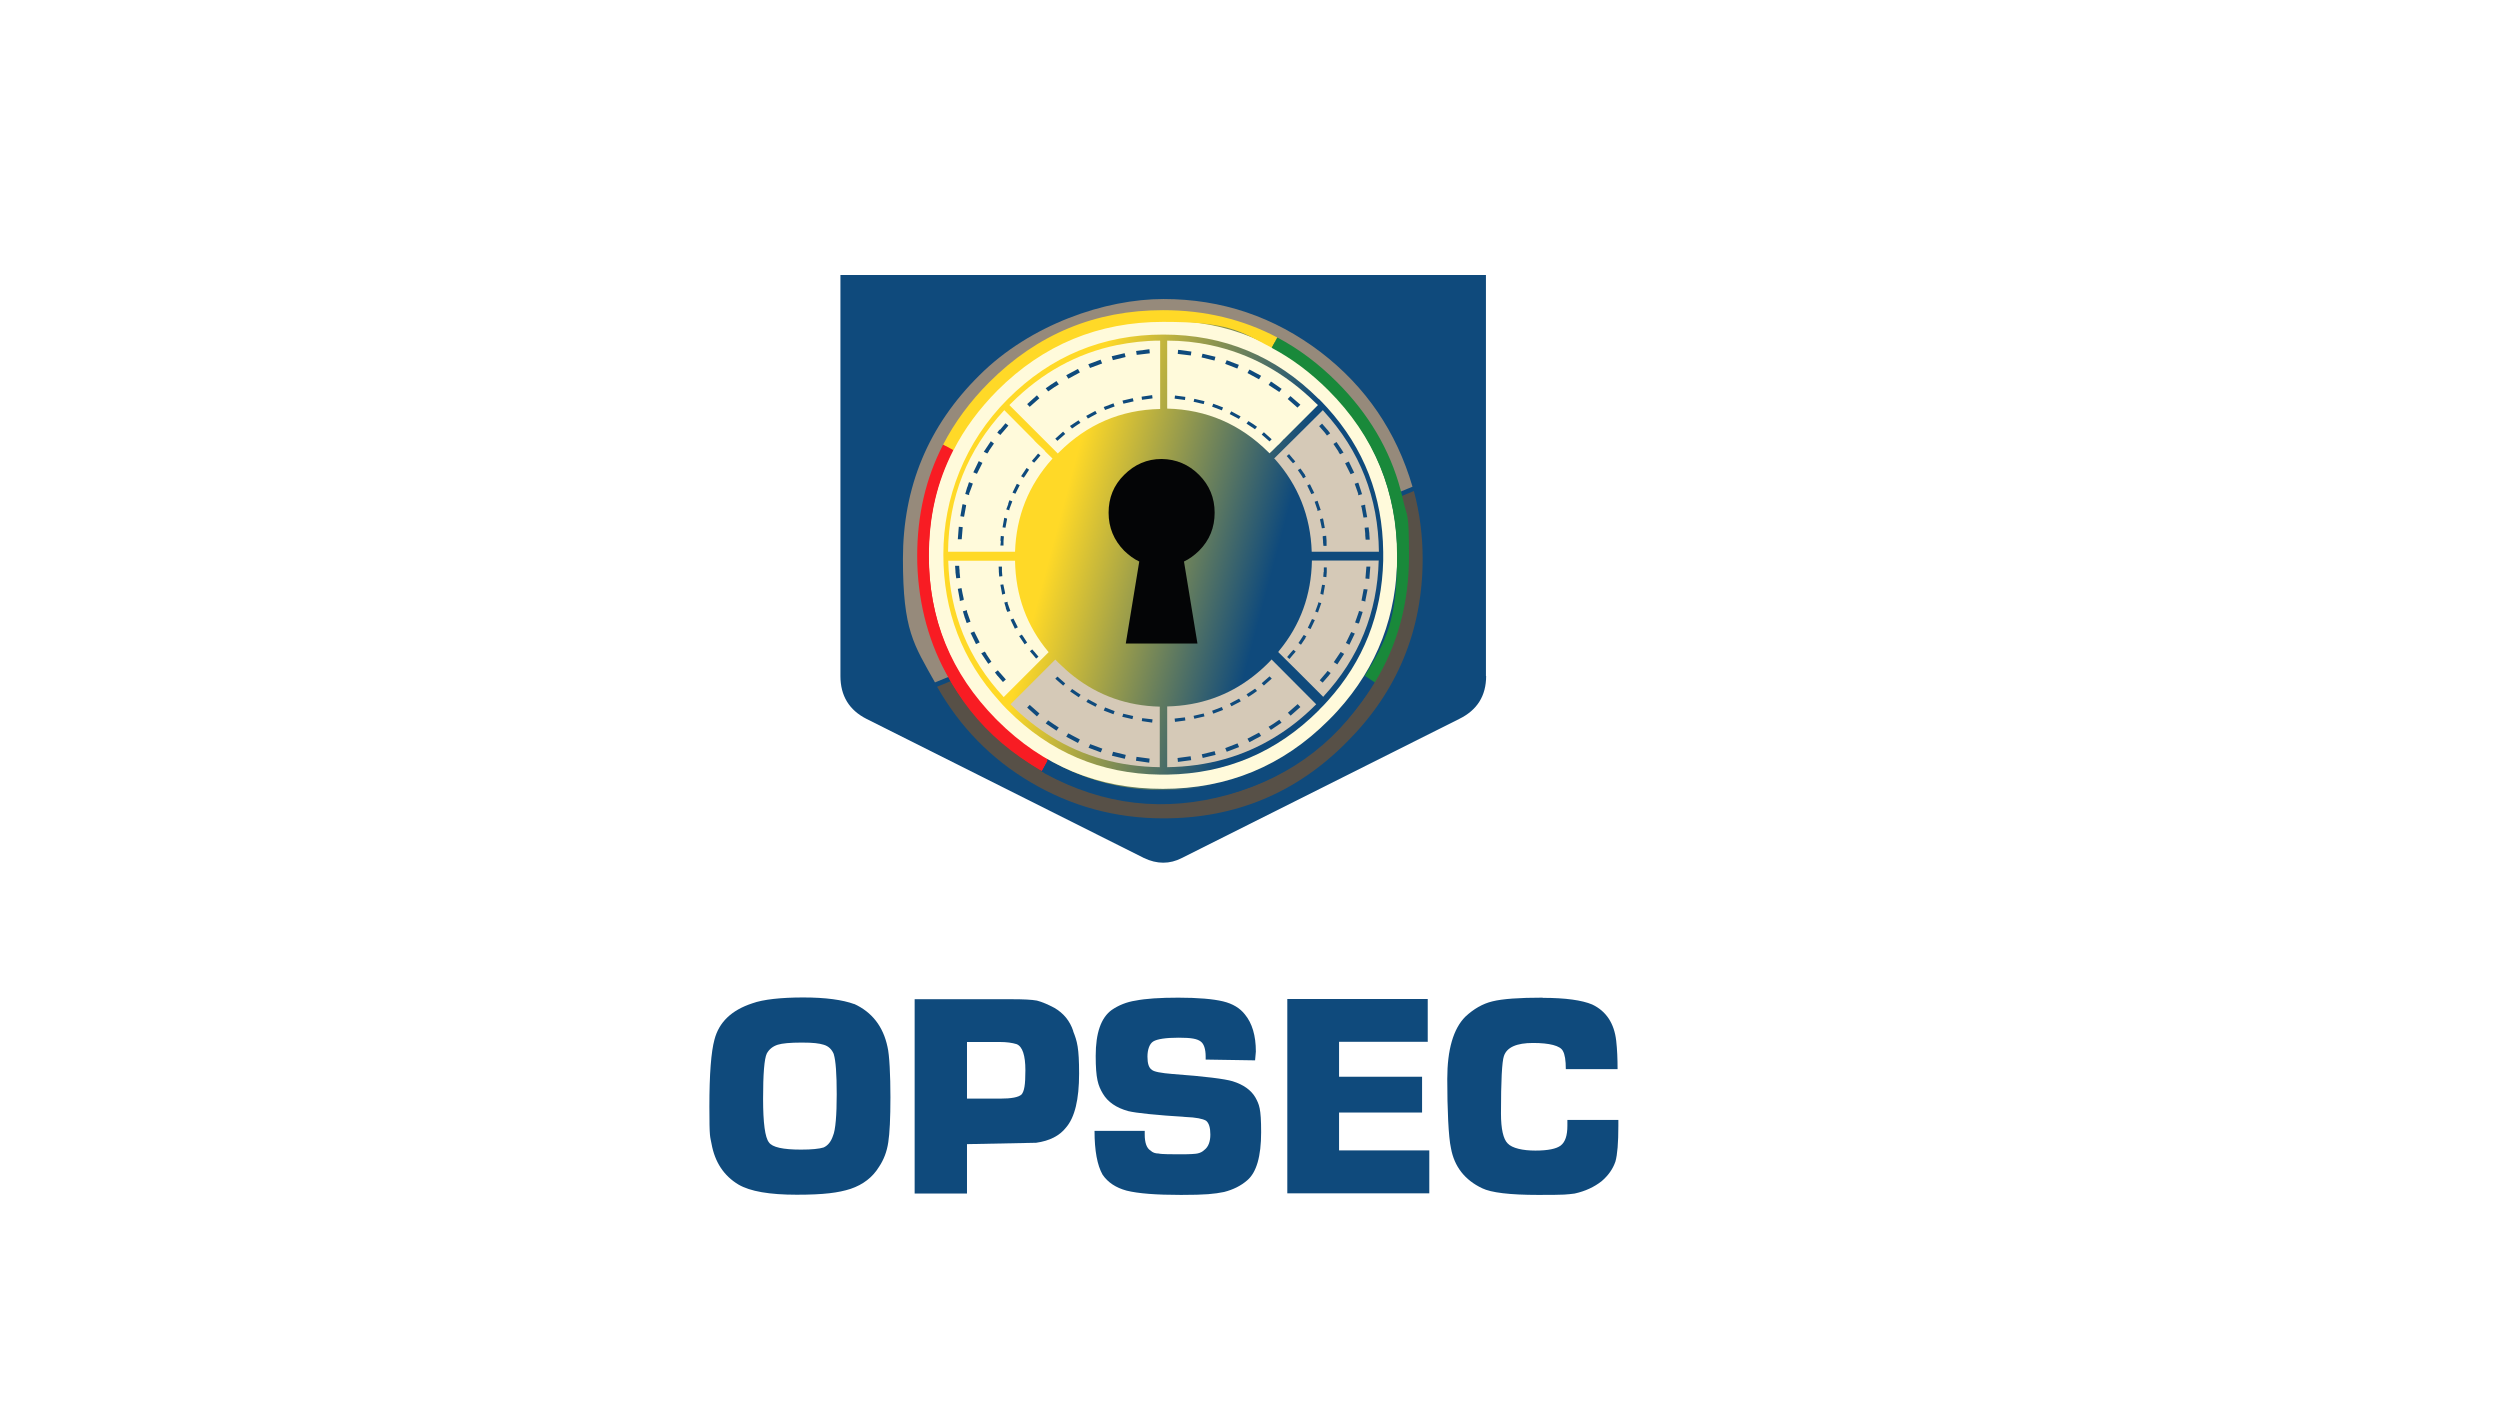 <?xml version="1.0" encoding="UTF-8"?>
<svg id="Layer_1" xmlns="http://www.w3.org/2000/svg" version="1.1" xmlns:xlink="http://www.w3.org/1999/xlink" viewBox="0 0 1280 720">
  <!-- Generator: Adobe Illustrator 29.3.1, SVG Export Plug-In . SVG Version: 2.1.0 Build 151)  -->
  <defs>
    <style>
      .st0 {
        fill: #575047;
      }

      .st1 {
        fill: #d5c9b7;
      }

      .st2 {
        fill: url(#linear-gradient1);
      }

      .st3 {
        fill: #19893a;
      }

      .st4 {
        fill: #040506;
      }

      .st5 {
        fill: #f81c23;
      }

      .st6 {
        fill: #968a7b;
      }

      .st7 {
        fill: #fff;
        filter: url(#drop-shadow-1);
      }

      .st8 {
        fill: #0f4a7c;
      }

      .st9 {
        fill: #ffd927;
      }

      .st10 {
        fill: url(#linear-gradient);
      }

      .st11 {
        fill: #fffadb;
      }
    </style>
    <filter id="drop-shadow-1" x="409" y="121" width="379" height="349" filterUnits="userSpaceOnUse">
      <feOffset dx="3" dy="3"/>
      <feGaussianBlur result="blur" stdDeviation="3"/>
      <feFlood flood-color="#000" flood-opacity=".8"/>
      <feComposite in2="blur" operator="in"/>
      <feComposite in="SourceGraphic"/>
    </filter>
    <linearGradient id="linear-gradient" x1="-277.1" y1="-91.8" x2="-267.8" y2="-107.7" gradientTransform="translate(2639.3 998.7) scale(7.5)" gradientUnits="userSpaceOnUse">
      <stop offset="0" stop-color="#ffd927"/>
      <stop offset="1" stop-color="#0f4a7c"/>
    </linearGradient>
    <linearGradient id="linear-gradient1" x1="817.1" y1="226.1" x2="747.7" y2="266.2" gradientTransform="translate(65 -735) rotate(45) scale(1.4)" gradientUnits="userSpaceOnUse">
      <stop offset="0" stop-color="#0f4a7c"/>
      <stop offset="1" stop-color="#ffd927"/>
    </linearGradient>
  </defs>
  <path class="st7" d="M595.9,458c-5.8,0-11.6-1.4-16.8-4l-141-70.5c-13.8-6.9-22.3-20.6-22.3-36v-204.1c0-8.9,7.2-16.1,16.1-16.1h327.9c8.9,0,16.1,7.2,16.1,16.1v204.1c0,15.4-8.5,29.1-22.3,36l-141,70.5c-5.2,2.6-11,4-16.8,4h0Z"/>
  <g id="Layer_11" data-name="Layer_1">
    <g id="Layer6_0_MEMBER_1_MEMBER_0_FILL">
      <path class="st8" d="M437.4,514.1c-6-2.2-14.7-3.4-26.1-3.4s-20.6,1-26.1,3c-10.7,3.5-17.1,9.7-19.4,18.6-1.7,6.2-2.6,17.6-2.6,34.3s.4,15,1.1,19c1.7,9.4,6.3,16.4,13.8,20.9,6,3.5,15.9,5.2,29.8,5.2s21.4-1,27.6-3c6.5-2.2,11.3-6,14.5-11.2,2.5-3.7,4.1-7.9,4.8-12.7.7-4.5,1.1-12.2,1.1-23.1s-.5-21.7-1.5-25.7c-2.2-10.4-7.9-17.8-17.1-22M426.9,539.8c1,3.2,1.5,10.1,1.5,20.5s-.6,18.3-1.9,21.2c-1,3-2.6,5-4.8,6-2.2.7-6.1,1.1-11.6,1.1-9.2,0-14.7-1.2-16.4-3.7-2-2.5-3-9.9-3-22.4s.6-20.4,1.9-23.1c1.2-2.2,3.1-3.7,5.6-4.5,2.2-.7,6.3-1.1,12.3-1.1s8.9.4,11.2,1.1c2.5.7,4.2,2.4,5.2,4.8h0Z"/>
    </g>
    <g id="Layer6_0_MEMBER_1_MEMBER_1_FILL">
      <path class="st8" d="M549.5,527.9c-1.7-5.2-5-9.2-9.7-11.9-3.2-1.7-6.2-3-8.9-3.7-2.7-.5-7-.7-12.7-.7h-49.9v99.5h26.8v-25.3l35.4-.7c7-1,12-3.6,15.3-7.8,4.5-5.2,6.7-14.4,6.7-27.6s-1-16.6-3-21.6M495.1,533.5h16.8c3.5,0,6.3.4,8.6,1.1,3,1.2,4.5,5.7,4.5,13.4s-.6,10.6-1.9,12.3c-1.5,1.5-5.2,2.2-11.2,2.2h-16.8v-29.1h0Z"/>
    </g>
    <g id="Layer6_0_MEMBER_1_MEMBER_2_FILL">
      <path class="st8" d="M603.5,510.8c-9.7,0-17,.5-22,1.5-4.7.7-8.8,2.4-12.3,4.8-5.5,4-8.2,11.8-8.2,23.5s1.2,15.2,3.7,19.4,6.8,7.2,13,8.9c4.2,1,14,2,29.4,3,5.2.2,8.7.9,10.4,1.9,1.5,1.2,2.2,3.6,2.2,7.1s-1,6.3-3,7.8c-1,1-2.2,1.6-3.7,1.9-1,.2-3.7.4-8.2.4s-10.1,0-11.6-.4c-1.7,0-3.1-.5-4.1-1.5-2-1.2-3-4-3-8.2v-1.9h-25.7c0,10.2,1.4,17.6,4.1,22.4,2.7,4,6.8,6.7,12.3,8.2,6,1.5,15.3,2.2,27.9,2.2s17-.5,22-1.5c4.7-1.2,8.7-3.2,11.9-6,4.7-4,7.1-12.2,7.1-24.6s-1-14.2-3-17.9c-2.2-3.7-6.1-6.5-11.6-8.2-4-1.2-14.2-2.5-30.6-3.7-6.2-.5-9.8-1.2-10.8-2.2-1.5-1-2.2-3.2-2.2-6.7s1-6.6,3-7.8,6.3-1.9,13-1.9,9.4.6,11.2,1.9c1.7,1.2,2.6,3.9,2.6,7.8v1.5l25.3.4.4-4.5c0-8.2-1.9-14.5-5.6-19-2.5-3.2-6.2-5.5-11.2-6.7s-12.7-1.9-23.1-1.9h.4Z"/>
    </g>
    <g id="Layer6_0_MEMBER_1_MEMBER_3_FILL">
      <path class="st8" d="M731,533.5v-22h-71.9v99.5h72.7v-22h-46.2v-19.4h42.5v-18.3h-42.5v-17.9h45.5,0Z"/>
    </g>
    <g id="Layer6_0_MEMBER_1_MEMBER_4_FILL">
      <path class="st8" d="M789.8,510.8c-11.9,0-20.5.6-25.7,1.9-5,1.2-9.6,3.9-13.8,7.8-6.2,6.2-9.3,16.9-9.3,32s.6,29.7,1.9,35.4c1.7,9.4,7.1,16.3,16,20.5,4.5,2.2,14,3.4,28.7,3.4s14.2-.2,18.6-.7c5.5-1.2,10.1-3.4,13.8-6.3,3.5-3,5.8-6.3,7.1-10.1,1-3.5,1.5-9.6,1.5-18.3v-3h-26.1v3c0,5-1.1,8.3-3.4,10.1-2.2,1.7-6.6,2.6-13,2.6s-11.9-1.2-14.2-3.7c-2.2-2.2-3.4-7.3-3.4-15.3,0-16.6.5-26.5,1.5-29.4,1.5-4.5,6.5-6.7,14.9-6.7s14,1.4,15.3,4.1c1,1.7,1.5,4.8,1.5,9.3h26.5c0-5.2-.2-10.1-.7-14.5-1-8.9-5.1-15.2-12.3-18.6-5.2-2.2-13.7-3.4-25.3-3.4h0Z"/>
    </g>
    <g id="Layer6_0_MEMBER_2_MEMBER_1_FILL">
      <path class="st8" d="M760.8,346.1v-205.3h-330.5v205.3c0,10.2,4.5,17.5,13.4,22l142,71.2c6.7,3.2,13.2,3.2,19.4,0l142-71.2c9.2-4.5,13.8-11.8,13.8-22h-.1Z"/>
    </g>
    <g id="Layer6_0_MEMBER_2_MEMBER_2_MEMBER_0_FILL">
      <path class="st6" d="M723.2,249.2c-8.2-28.1-23.8-51.1-47-68.9-23.8-18.1-50.7-27.2-80.5-27.2s-68.2,13-94.3,39.1c-26.1,25.8-39.1,57.1-39.1,93.9s5.5,43.7,16.4,63.3l244.5-100.2h0Z"/>
    </g>
    <g id="Layer6_0_MEMBER_2_MEMBER_2_MEMBER_1_FILL">
      <path class="st0" d="M728.4,286.1c0-11.9-1.5-23.5-4.5-34.7l-244.1,100.2c11.7,20.6,27.6,36.9,47.7,48.8,20.9,12.4,43.6,18.6,68.2,18.6,36.8,0,68.1-13,93.9-39.1,25.8-25.8,38.8-57.1,38.8-93.9h0Z"/>
    </g>
    <g id="Layer6_0_MEMBER_2_MEMBER_2_MEMBER_2_MEMBER_0_FILL">
      <path class="st9" d="M484.7,227.9l107.3,58.9,61.5-111.8c-30.3-15.9-61.7-18.9-94.3-8.9-32.5,9.7-57.1,29.6-73.8,59.6l-.7,2.2h0Z"/>
    </g>
    <g id="Layer6_0_MEMBER_2_MEMBER_2_MEMBER_2_MEMBER_1_FILL">
      <path class="st8" d="M629.2,406.8c33-9.4,58-28.9,74.9-58.5l-112.2-61.5-59.2,107.7,2.2,1.5c30.1,16.4,61.5,20,94.3,10.8Z"/>
    </g>
    <g id="Layer6_0_MEMBER_2_MEMBER_2_MEMBER_2_MEMBER_2_FILL">
      <path class="st3" d="M704.1,348.3v.4l1.1-2.2c16.6-30.3,20.1-62.1,10.4-95.4-9.7-33-29.7-58-60-74.9l-2.2-1.1-61.5,111.8,112.2,61.5h0Z"/>
    </g>
    <g id="Layer6_0_MEMBER_2_MEMBER_2_MEMBER_2_MEMBER_3_FILL">
      <path class="st5" d="M592,286.8l-107.3-58.9c-15.6,29.8-18.8,60.9-9.3,93.2,9.2,32.3,28.4,56.8,57.8,73.4l58.9-107.7h-.1Z"/>
    </g>
    <g id="Layer6_0_MEMBER_2_MEMBER_2_MEMBER_3_FILL">
      <path class="st8" d="M707.5,286.1c0-30.1-10.9-55.6-32.8-76.8-21.9-21.4-48.2-32-79-32s-57.4,10.6-79,31.7c-21.9,21.4-32.8,47.1-32.8,77.1s10.9,55.8,32.8,77.1c21.6,21.1,47.9,31.7,79,31.7s57.1-10.6,79-31.7c21.9-21.4,32.8-47.1,32.8-77.1M671.4,286.1c0,20.9-7.3,38.8-22,53.7-14.9,14.7-32.8,22-53.7,22s-39-7.3-53.7-22c-14.9-14.9-22.4-32.8-22.4-53.7s7.5-38.6,22.4-53.3c14.7-14.9,32.5-22.4,53.7-22.4s38.8,7.5,53.7,22.4,22,32.4,22,53.3Z"/>
    </g>
    <g id="Layer6_0_MEMBER_2_MEMBER_2_MEMBER_4_MEMBER_0_FILL">
      <path class="st11" d="M693,217.1c-13.9-19.6-32.4-33.7-55.5-42.1-27.1-9.9-54.4-10.1-82-.4-28.1,9.7-49.2,27-63.3,51.8-16.9,29.3-20.2,60.2-10.1,92.8,9.9,32.3,30.2,55.8,60.7,70.4,33.5,16.4,67.4,16.9,101.7,1.5,34.8-15.4,56.8-41,66-76.8,2.2-7.7,3.6-17.1,4.1-28.3-.5-.5-1.7-.6-3.7-.4-1.7,0-2.7.1-3,.4-1,10.9-1.7,17.5-2.2,19.7-2,9.2-5.5,18.9-10.4,29.1-5.5,10.2-11.3,18.6-17.5,25.3-1.5.5-2.4,1-2.6,1.5-11.4,11.4-24.6,20-39.5,25.7s-30.4,8.1-46.6,7.1c-30.6-1.5-55.8-13.2-75.6-35-19.1-20.1-29.1-44.6-29.8-73.4l-1.5-1.5c.7-.5,1.1-1,1.1-1.5.7-18.6,5.7-36.3,14.9-52.9,4.2-7.2,9.3-13.8,15.3-19.7l-.4-.7c-.2-.2,0-.6.4-1.1,21.4-22.1,48.7-33.4,82-33.9,33.5-.5,60.7,10.4,81.6,32.8.7.7,1.1,1.4,1.1,1.9l-.4.4.4,1.1c9.2,9.4,16.3,20.5,21.2,33.2,5.2,12.7,7.8,25.6,7.8,38.8l6.7,1.1c-.2-24.6-7.2-46.8-20.9-66.7v-.2Z"/>
    </g>
    <g id="Layer6_0_MEMBER_2_MEMBER_2_MEMBER_4_MEMBER_1_FILL">
      <path class="st1" d="M658.7,345c-4-4.5-6.7-7.3-8.2-8.6-14.2,14.7-32,22.4-53.7,23.1v13.4l1.1-.7c.5-.2,1.1-.6,1.9-1.1.5,0,1,.9,1.5,2.6.5,1.5,1.1,1.6,1.9.4-.7.2-1.4-.9-1.9-3.4.7-.5,1.4-.4,1.9.4l2.6.7c0-1.7.4-2.2,1.1-1.5.7.7,1,1.7.7,3l2.2-1.5c.2-.5,0-1.2-.7-2.2.7-.5,1.1-.4,1.1.4,1.2-.5,2.2-.6,3-.4.2,0,.6-.1,1.1-.4.5,0,.6.6.4,1.9l2.2-1.5,1.5-.7,1.9-.4,1.5-1.1c.7,0,.7,1.1,0,3.4,1.2,0,1.7-.5,1.5-1.5.2,0,.4.1.4.4.2.2,1,.1,2.2-.4-.7-1.5-1-2.6-.7-3.4.2-.5.9.2,1.9,2.2.7-.5,1.5-.7,2.2-.7l-1.1-2.6,2.2,1.1c.5-.7,1.2-1.1,2.2-1.1v-1.9c0-.7.5,0,1.5,2.2l2.2-.4c-.7-1.7-.9-2.9-.4-3.4s.7.5,1.5,2.2l1.9-1.9c0-.2,0-.6-.4-1.1-.5-.5-.5-.9,0-1.1l2.6,1.9c0-.2.4-.6,1.1-1.1v-3c.7.2,1.2.9,1.5,1.9h2.2c-1.2-1.2-1.6-2.2-1.1-3,.2-.7,1-.4,2.2,1.1l1.1-1.5c0-.2,0-.6-.4-1.1,0-.5.2-.9.7-1.1l1.5,1.5c0-.2.5-.6,1.5-1.1-1-1-1.4-1.7-1.1-2.2.5-.2,1.2.1,2.2,1.1.7-.5,1.1-1,1.1-1.5-.5-.7-.9-1.2-1.1-1.5-.2-.5.7-.2,3,.7l1.1-1.5c0-.7,0-1.4.4-1.9l1.1-2.2h.2Z"/>
    </g>
    <g id="Layer6_0_MEMBER_2_MEMBER_2_MEMBER_4_MEMBER_2_FILL">
      <path class="st1" d="M682.9,286.1v-.7c-6.5,0-9.8.1-10.1.4,0,16.6-6.2,32.2-18.6,46.6-1.2,1.5-.7,3.4,1.5,5.6s3.1,3,5.6,5.2c.5,0,1.2-.2,2.2-.7-.7-.2-1.1-.7-1.1-1.5s.4-.7,1.1,0c.5-.2,1.2-.5,2.2-.7l-1.5-1.1c.5-1,1-1.2,1.5-.7.5.2,1.1.7,1.9,1.5l1.1-2.2c-1.7-1-2.5-1.6-2.2-1.9.2,0,1-.1,2.2-.4l1.5-1.1v-3.4l1.1-2.2c.5-.5,1.1-.9,1.9-1.1v-1.1c0-.7.7-1.5,2.2-2.2-.5-.5-.6-.9-.4-1.1s.5-.4.7-.4l.4-1.9,1.1-1.5c-.5.2-.5-.4,0-1.9l1.1-1.5,1.9-5.2.7-3v-.4c-.2-.2,0-.9.7-1.9l1.5-1.9c-1.2.2-1.7,0-1.5-.7l.4-.7.7-2.2v-1.1c.5-1.2.9-2.2,1.1-3-1.2.7-1.5.2-.7-1.5.2-.2,1.2-.9,3-1.9-2.5-1.2-3.2-2.1-2.2-2.6.7-.2,1.6-.5,2.6-.7,0-.2-.4-.6-1.1-1.1s-.9-1.1-.4-1.9h-2.2v-.2Z"/>
    </g>
    <g id="Layer6_0_MEMBER_2_MEMBER_2_MEMBER_4_MEMBER_3_MEMBER_0_FILL">
      <path class="st1" d="M678.1,210.8l-.4-1.1-25.7,25.3c12.4,13.7,19.3,29.7,20.5,48.1.5.5,4.6.7,12.3.7,14.4,0,21.7-.5,22-1.5-1.7-13.2-3.1-21.9-4.1-26.1-3.2-12.9-11.4-28.1-24.6-45.5h0Z"/>
    </g>
    <g id="Layer6_0_MEMBER_2_MEMBER_2_MEMBER_4_MEMBER_3_MEMBER_1_MEMBER_0_FILL">
      <path class="st8" d="M670.2,234.6c-.5,0-1,.5-1.5,1.5-.5,1.2-.4,2,.4,2.2,1.7-.2,2.9-1,3.4-2.2s-.2-1.7-2.2-1.5h-.1Z"/>
    </g>
    <g id="Layer6_0_MEMBER_2_MEMBER_2_MEMBER_4_MEMBER_3_MEMBER_1_MEMBER_1_FILL">
      <path class="st8" d="M684,265.9c-.2-.2-.9,0-1.9.7s-1.1,1.4-.4,1.9c1,.7,2,.6,3-.4.7-1,.5-1.7-.7-2.2h0Z"/>
    </g>
    <g id="Layer6_0_MEMBER_2_MEMBER_2_MEMBER_4_MEMBER_3_MEMBER_1_MEMBER_2_FILL">
      <path class="st8" d="M668,230.2c-.5,0-1.1.7-1.9,2.2-.5,1.2.6,1.4,3.4.4l-1.5-2.6h0Z"/>
    </g>
    <g id="Layer6_0_MEMBER_2_MEMBER_2_MEMBER_4_MEMBER_3_MEMBER_1_MEMBER_3_FILL">
      <path class="st8" d="M676.9,245.1l-1.9,1.5c-1.2,1.7-.6,1.9,1.9.4,2.2-1.2,2.2-1.9,0-1.9Z"/>
    </g>
    <g id="Layer6_0_MEMBER_2_MEMBER_2_MEMBER_4_MEMBER_3_MEMBER_1_MEMBER_4_FILL">
      <path class="st8" d="M665,227.6c-.2.2-.6.6-1.1,1.1-.5.7-.6,1.2-.4,1.5,1,0,1.9-.5,2.6-1.5.5-1,0-1.4-1.1-1.1Z"/>
    </g>
    <g id="Layer6_0_MEMBER_2_MEMBER_2_MEMBER_4_MEMBER_3_MEMBER_1_MEMBER_5_FILL">
      <path class="st8" d="M678.4,248.4l-2.6,1.5c-.2,1.5.6,1.7,2.6.7,1.7-1,1.7-1.7,0-2.2Z"/>
    </g>
    <g id="Layer6_0_MEMBER_2_MEMBER_2_MEMBER_4_MEMBER_3_MEMBER_1_MEMBER_6_FILL">
      <path class="st8" d="M681.4,258.5c-.7.2-1.2.6-1.5,1.1,0,.5.2.9.7,1.1.7.2,1.5-.1,2.2-1.1s.2-1.4-1.5-1.1h0Z"/>
    </g>
    <g id="Layer6_0_MEMBER_2_MEMBER_2_MEMBER_4_MEMBER_3_MEMBER_1_MEMBER_7_FILL">
      <path class="st8" d="M683.6,270.8c-.5.2-.7.6-.7,1.1-.2.5-.2.9,0,1.1,1,.5,1.9.1,2.6-1.1.5-1.2,0-1.6-1.9-1.1h0Z"/>
    </g>
    <g id="Layer6_0_MEMBER_2_MEMBER_2_MEMBER_4_MEMBER_3_MEMBER_1_MEMBER_8_FILL">
      <path class="st8" d="M682.9,261.8l-2.2,1.5c.5,1,1.4,1.1,2.6.4s1.1-1.4-.4-1.9h0Z"/>
    </g>
    <g id="Layer6_0_MEMBER_2_MEMBER_2_MEMBER_4_MEMBER_3_MEMBER_1_MEMBER_9_FILL">
      <path class="st8" d="M683.6,280.5c-.5,1,0,1.5,1.1,1.5s1.9-.2,1.9-.7-.5-.7-1.5-.7h-1.5Z"/>
    </g>
    <g id="Layer6_0_MEMBER_2_MEMBER_2_MEMBER_4_MEMBER_3_MEMBER_1_MEMBER_10_FILL">
      <path class="st8" d="M679.2,255.9c-.7.5-.6.9.4,1.1s1.6,0,1.9-.7l-2.2-.4h-.1Z"/>
    </g>
    <g id="Layer6_0_MEMBER_2_MEMBER_2_MEMBER_4_MEMBER_3_MEMBER_1_MEMBER_11_FILL">
      <path class="st8" d="M700.8,260.7c-.2.2-.4,1-.4,2.2s.4,1.4,1.1,1.1c.2-.2,0-1.4-.7-3.4h0Z"/>
    </g>
    <g id="Layer6_0_MEMBER_2_MEMBER_2_MEMBER_4_MEMBER_3_MEMBER_1_MEMBER_12_FILL">
      <path class="st8" d="M663.5,225.7l-.7,1.1c.7,0,1.2-.2,1.5-.7s0-.6-.7-.4h0Z"/>
    </g>
    <g id="Layer6_0_MEMBER_2_MEMBER_2_MEMBER_4_MEMBER_3_MEMBER_1_MEMBER_13_FILL">
      <path class="st8" d="M700.4,258.1c-.5.5-.7.9-.7,1.1.5.5.9.6,1.1.4.2-.5,0-1-.4-1.5h0Z"/>
    </g>
    <g id="Layer6_0_MEMBER_2_MEMBER_2_MEMBER_4_MEMBER_4_MEMBER_0_FILL">
      <path class="st10" d="M677.7,209.7h.4c.5-.2,0-1-1.1-2.2-20.9-22.4-48.1-33.3-81.6-32.8-33,.5-60.2,11.8-81.6,33.9-.5.5-.7.9-.7,1.1l.4.7c-5.7,6.2-10.7,12.8-14.9,19.7l.4.4c1.2-2,3.9-5.6,7.8-10.8,4.5-6,7.2-8.8,8.2-8.6l24.2,22.7c-13.9,15.7-21,32-21.2,49.2l.4,3.4c.7,16.9,7.5,33.2,20.1,48.8-5,5.5-12.9,13.2-23.8,23.1l-1.1,1.1c9.7,10.4,21.1,18.8,34.3,25,13.2,6,27,9.3,41.4,10.1v-1.1c-13.2-.2-26.3-3.5-39.5-9.7-13.2-6-24.1-13.8-32.8-23.5l23.5-23.5c14.7,15.2,32.8,22.7,54.4,22.7h2.2c21.1-.2,39-7.8,53.7-22.7l3.4-4.1c12.4-14.4,18.8-29.9,19-46.6.2-.2,3.6-.4,10.1-.4.2-.2.9-.4,1.9-.4.5-.2.6-.9.4-1.9-7.9,0-12-.2-12.3-.7-1.5-18.6-8.4-34.5-20.9-47.7l25.7-25.3h-.4Z"/>
    </g>
    <g id="Layer6_0_MEMBER_2_MEMBER_2_MEMBER_4_MEMBER_4_MEMBER_1_FILL">
      <path class="st4" d="M612.9,280.1c7.2-8.7,8.2-17.8,3-27.2-5.5-9.2-13.8-13-25-11.6-10.7,1.5-16.9,7.9-18.6,19.4-1.7,11.4,2.4,19.5,12.3,24.2l-6,41,32.4.7c.7-2.2,0-9.4-2.2-21.6-2.2-11.9-3.1-18.6-2.6-20.1.2-.2,2.5-1.9,6.7-4.8h0Z"/>
    </g>
    <g id="Layer6_0_MEMBER_2_MEMBER_2_MEMBER_4_MEMBER_4_MEMBER_2_MEMBER_0_FILL">
      <path class="st11" d="M588.6,175.4v.4c-12.4,0-25.5,3.2-39.1,9.7-13.4,6.2-24.6,14-33.5,23.5l23.8,23.5c18.9-15.6,37-23.2,54.4-22.7l.4-33.9c-.2-.2-2.2-.4-6-.4h0Z"/>
    </g>
    <g id="Layer6_0_MEMBER_2_MEMBER_2_MEMBER_4_MEMBER_4_MEMBER_2_MEMBER_1_MEMBER_0_FILL">
      <path class="st8" d="M575.2,196.6c-.5.2-.6,1-.4,2.2.2,1,.6,1.6,1.1,1.9.7.2,1.1-.4,1.1-1.9-.2-1.5-.9-2.2-1.9-2.2h.1Z"/>
    </g>
    <g id="Layer6_0_MEMBER_2_MEMBER_2_MEMBER_4_MEMBER_4_MEMBER_2_MEMBER_1_MEMBER_1_FILL">
      <path class="st8" d="M590.9,194.4c-.5,0-.7.7-.7,2.2s.2,1.9.7,1.9.7-.6.7-1.9-.2-2.2-.7-2.2Z"/>
    </g>
    <g id="Layer6_0_MEMBER_2_MEMBER_2_MEMBER_4_MEMBER_4_MEMBER_2_MEMBER_1_MEMBER_2_FILL">
      <path class="st8" d="M568.1,198.9c-.7,1-.6,1.9.4,2.6,1,1,1.5.7,1.5-.7-.7-1.5-1.4-2.1-1.9-1.9h0Z"/>
    </g>
    <g id="Layer6_0_MEMBER_2_MEMBER_2_MEMBER_4_MEMBER_4_MEMBER_2_MEMBER_1_MEMBER_3_FILL">
      <path class="st8" d="M571.9,197.7c-.7.2-.9.9-.4,1.9.2,1,.6,1.5,1.1,1.5s.7-.5.7-1.5c-.2-1.2-.7-1.9-1.5-1.9h.1Z"/>
    </g>
    <g id="Layer6_0_MEMBER_2_MEMBER_2_MEMBER_4_MEMBER_4_MEMBER_2_MEMBER_1_MEMBER_4_FILL">
      <path class="st8" d="M526.4,203c-.2,0-.9.5-1.9,1.5-1,1.2-1.5,2-1.5,2.2l4.5-3.4-1.1-.4h0Z"/>
    </g>
    <g id="Layer6_0_MEMBER_2_MEMBER_2_MEMBER_4_MEMBER_4_MEMBER_2_MEMBER_1_MEMBER_5_FILL">
      <path class="st8" d="M542.4,211.2c-.7,0-.9.5-.4,1.5.7,1,1.4,1.5,1.9,1.5,1,0,1.1-.5.4-1.5-.5-1-1.1-1.5-1.9-1.5Z"/>
    </g>
    <g id="Layer6_0_MEMBER_2_MEMBER_2_MEMBER_4_MEMBER_4_MEMBER_2_MEMBER_1_MEMBER_6_FILL">
      <path class="st8" d="M587.1,195.1c-.2.2-.4.9-.4,1.9.2,1,.5,1.5.7,1.5.7,0,1-.7.7-2.2-.2-1.2-.6-1.6-1.1-1.1h0Z"/>
    </g>
    <g id="Layer6_0_MEMBER_2_MEMBER_2_MEMBER_4_MEMBER_4_MEMBER_2_MEMBER_1_MEMBER_7_FILL">
      <path class="st8" d="M556.9,203c-.5.2-.5.9,0,1.9.2,1,.6,1.5,1.1,1.5,1,0,.6-1.1-1.1-3.4Z"/>
    </g>
    <g id="Layer6_0_MEMBER_2_MEMBER_2_MEMBER_4_MEMBER_4_MEMBER_2_MEMBER_1_MEMBER_8_FILL">
      <path class="st8" d="M534.2,217.9c-.2,0-.5.2-.7.7-.2.2,0,.5.4.7.5.7,1.1,1.2,1.9,1.5.7.5.9.1.4-1.1l-1.9-1.9h-.1Z"/>
    </g>
    <g id="Layer6_0_MEMBER_2_MEMBER_2_MEMBER_4_MEMBER_4_MEMBER_2_MEMBER_1_MEMBER_9_FILL">
      <path class="st8" d="M583,195.5l1.1,3.4c.5-.5.6-1.2.4-2.2s-.7-1.4-1.5-1.1h0Z"/>
    </g>
    <g id="Layer6_0_MEMBER_2_MEMBER_2_MEMBER_4_MEMBER_4_MEMBER_2_MEMBER_1_MEMBER_10_FILL">
      <path class="st8" d="M565.5,200c-.7,0-1,.6-.7,1.9.2,1,.6,1.5,1.1,1.5,1,0,.9-1.1-.4-3.4h0Z"/>
    </g>
    <g id="Layer6_0_MEMBER_2_MEMBER_2_MEMBER_4_MEMBER_4_MEMBER_2_MEMBER_1_MEMBER_11_FILL">
      <path class="st8" d="M560.3,201.8c-.7.2-.9.9-.4,1.9s1,1.5,1.5,1.5l-1.1-3.4Z"/>
    </g>
    <g id="Layer6_0_MEMBER_2_MEMBER_2_MEMBER_4_MEMBER_4_MEMBER_2_MEMBER_1_MEMBER_12_FILL">
      <path class="st8" d="M539.8,213.4l-1.1.7,2.2,2.2.7-1.1c-.7-1.2-1.4-1.9-1.9-1.9h0Z"/>
    </g>
    <g id="Layer6_0_MEMBER_2_MEMBER_2_MEMBER_4_MEMBER_4_MEMBER_2_MEMBER_1_MEMBER_13_FILL">
      <path class="st8" d="M536.8,215.6c-.7,0-.9.5-.4,1.5.5.7,1.1,1.2,1.9,1.5.7-.5.2-1.5-1.5-3Z"/>
    </g>
    <g id="Layer6_0_MEMBER_2_MEMBER_2_MEMBER_4_MEMBER_4_MEMBER_2_MEMBER_1_MEMBER_14_FILL">
      <path class="st8" d="M551,206.3c-.5,0-.5.5,0,1.5.2,1,.6,1.6,1.1,1.9,1-.5.6-1.6-1.1-3.4Z"/>
    </g>
    <g id="Layer6_0_MEMBER_2_MEMBER_2_MEMBER_4_MEMBER_4_MEMBER_2_MEMBER_1_MEMBER_15_FILL">
      <path class="st8" d="M548,207.8l1.1,3c.5-.5.6-1.1.4-1.9-.2-1-.7-1.4-1.5-1.1Z"/>
    </g>
    <g id="Layer6_0_MEMBER_2_MEMBER_2_MEMBER_4_MEMBER_4_MEMBER_2_MEMBER_1_MEMBER_16_FILL">
      <path class="st8" d="M546.1,189.9l-1.9,1.5c.2.5,1,.4,2.2-.4,1-.7.9-1.1-.4-1.1h.1Z"/>
    </g>
    <g id="Layer6_0_MEMBER_2_MEMBER_2_MEMBER_4_MEMBER_4_MEMBER_2_MEMBER_1_MEMBER_17_FILL">
      <path class="st8" d="M584.1,178.7l-1.1,1.1h2.6c0-.7-.5-1.1-1.5-1.1Z"/>
    </g>
    <g id="Layer6_0_MEMBER_2_MEMBER_2_MEMBER_4_MEMBER_4_MEMBER_2_MEMBER_1_MEMBER_18_FILL">
      <path class="st8" d="M564.8,182.8l-1.5.7c1,.5,1.9.5,2.6,0,.7-.7.4-1-1.1-.7Z"/>
    </g>
    <g id="Layer6_0_MEMBER_2_MEMBER_2_MEMBER_4_MEMBER_4_MEMBER_2_MEMBER_1_MEMBER_19_FILL">
      <path class="st8" d="M543.2,191.8l-2.2,1.5c.2.5.9.5,1.9,0,.7-.7.9-1.2.4-1.5h-.1Z"/>
    </g>
    <g id="Layer6_0_MEMBER_2_MEMBER_2_MEMBER_4_MEMBER_4_MEMBER_2_MEMBER_1_MEMBER_20_FILL">
      <path class="st8" d="M580.8,179.5c-.5,0-.7.2-.7.7.2.5.7.6,1.5.4.2-.2,0-.6-.7-1.1h0Z"/>
    </g>
    <g id="Layer6_0_MEMBER_2_MEMBER_2_MEMBER_4_MEMBER_4_MEMBER_2_MEMBER_1_MEMBER_21_FILL">
      <path class="st8" d="M532,220.1l-.7.7v.4l1.1-.4-.4-.7h0Z"/>
    </g>
    <g id="Layer6_0_MEMBER_2_MEMBER_2_MEMBER_4_MEMBER_4_MEMBER_3_MEMBER_0_FILL">
      <path class="st11" d="M650.1,233.2l25-25c-21.4-21.1-47.2-32-77.5-32.8l-.7,33.9c21.6,1.2,39.4,9.2,53.3,23.8h0Z"/>
    </g>
    <g id="Layer6_0_MEMBER_2_MEMBER_2_MEMBER_4_MEMBER_4_MEMBER_3_MEMBER_1_MEMBER_0_FILL">
      <path class="st8" d="M602.8,195.1c-.2,0-.5.7-.7,2.2,0,1.5.4,2,1.1,1.5,1.2-.7,1.1-2-.4-3.7h0Z"/>
    </g>
    <g id="Layer6_0_MEMBER_2_MEMBER_2_MEMBER_4_MEMBER_4_MEMBER_3_MEMBER_1_MEMBER_1_FILL">
      <path class="st8" d="M653.1,215.3c-.5,0-1.1.5-1.9,1.5-.5,1.2-.4,2,.4,2.2,2.7-2.7,3.2-4,1.5-3.7Z"/>
    </g>
    <g id="Layer6_0_MEMBER_2_MEMBER_2_MEMBER_4_MEMBER_4_MEMBER_3_MEMBER_1_MEMBER_2_FILL">
      <path class="st8" d="M644.1,208.6c-.5-.2-1.1.4-1.9,1.9-.5,1.2-.4,1.9.4,1.9,2-2.5,2.5-3.7,1.5-3.7h0Z"/>
    </g>
    <g id="Layer6_0_MEMBER_2_MEMBER_2_MEMBER_4_MEMBER_4_MEMBER_3_MEMBER_1_MEMBER_3_FILL">
      <path class="st8" d="M634.1,203.3c-.5.2-.9.9-1.1,1.9-.5.7-.5,1.2,0,1.5.7.5,1.4,0,1.9-1.5s.2-2.1-.7-1.9h-.1Z"/>
    </g>
    <g id="Layer6_0_MEMBER_2_MEMBER_2_MEMBER_4_MEMBER_4_MEMBER_3_MEMBER_1_MEMBER_4_FILL">
      <path class="st8" d="M616.2,180.6c-1.5.2-1.2.7.7,1.5,2,.7,3.2.9,3.7.4.2-.7-1.2-1.4-4.5-1.9h0Z"/>
    </g>
    <g id="Layer6_0_MEMBER_2_MEMBER_2_MEMBER_4_MEMBER_4_MEMBER_3_MEMBER_1_MEMBER_5_FILL">
      <path class="st8" d="M623.3,198.9c-.5,0-.9.7-1.1,2.2-.2,1.2,0,1.9.7,1.9,1.5-2.7,1.6-4.1.4-4.1h0Z"/>
    </g>
    <g id="Layer6_0_MEMBER_2_MEMBER_2_MEMBER_4_MEMBER_4_MEMBER_3_MEMBER_1_MEMBER_6_FILL">
      <path class="st8" d="M612.1,196.3c-.2,0-.5.6-.7,1.9-.5,1-.4,1.6.4,1.9,1.7-1.7,1.9-3,.4-3.7h-.1Z"/>
    </g>
    <g id="Layer6_0_MEMBER_2_MEMBER_2_MEMBER_4_MEMBER_4_MEMBER_3_MEMBER_1_MEMBER_7_FILL">
      <path class="st8" d="M615.4,197.4l-.7,2.6,1.5.7.7-3-1.5-.4h0Z"/>
    </g>
    <g id="Layer6_0_MEMBER_2_MEMBER_2_MEMBER_4_MEMBER_4_MEMBER_3_MEMBER_1_MEMBER_8_FILL">
      <path class="st8" d="M619.5,197.7c-.5,0-.7.7-.7,2.2s.2,1.9.7,1.9.7-.6.7-1.9-.2-2.2-.7-2.2Z"/>
    </g>
    <g id="Layer6_0_MEMBER_2_MEMBER_2_MEMBER_4_MEMBER_4_MEMBER_3_MEMBER_1_MEMBER_9_FILL">
      <path class="st8" d="M646.7,210.8c-.2,0-.5.5-.7,1.5-.5,1.2-.5,2,0,2.2l1.9-2.6c.2-.2,0-.6-.4-1.1-.2-.2-.5-.2-.7,0h0Z"/>
    </g>
    <g id="Layer6_0_MEMBER_2_MEMBER_2_MEMBER_4_MEMBER_4_MEMBER_3_MEMBER_1_MEMBER_10_FILL">
      <path class="st8" d="M650.1,213c-.5,0-1,.6-1.5,1.9-.5,1-.4,1.5.4,1.5s1.6-.5,1.9-1.5c.2-1.2,0-1.9-.7-1.9h-.1Z"/>
    </g>
    <g id="Layer6_0_MEMBER_2_MEMBER_2_MEMBER_4_MEMBER_4_MEMBER_3_MEMBER_1_MEMBER_11_FILL">
      <path class="st8" d="M626.6,200c-.2,0-.5.6-.7,1.9-.5,1.2-.4,2,.4,2.2,1.2-2.5,1.4-3.9.4-4.1h-.1Z"/>
    </g>
    <g id="Layer6_0_MEMBER_2_MEMBER_2_MEMBER_4_MEMBER_4_MEMBER_3_MEMBER_1_MEMBER_12_FILL">
      <path class="st8" d="M637.1,205.2c-.2,0-.5.6-.7,1.9-.5,1-.4,1.5.4,1.5,1.2-2.2,1.4-3.4.4-3.4h-.1Z"/>
    </g>
    <g id="Layer6_0_MEMBER_2_MEMBER_2_MEMBER_4_MEMBER_4_MEMBER_3_MEMBER_1_MEMBER_13_FILL">
      <path class="st8" d="M630.7,201.8l-1.5,3.4c.5.2,1.1-.2,1.9-1.5.5-1,.4-1.6-.4-1.9Z"/>
    </g>
    <g id="Layer6_0_MEMBER_2_MEMBER_2_MEMBER_4_MEMBER_4_MEMBER_3_MEMBER_1_MEMBER_14_FILL">
      <path class="st8" d="M655.7,217.9c-.2,0-.6.4-1.1,1.1-.5.7-.5,1.4,0,1.9,2-2,2.4-3,1.1-3Z"/>
    </g>
    <g id="Layer6_0_MEMBER_2_MEMBER_2_MEMBER_4_MEMBER_4_MEMBER_3_MEMBER_1_MEMBER_15_FILL">
      <path class="st8" d="M656.4,197.4c-.2.5,0,1,1.1,1.5,1,.7,1.6.9,1.9.4-.7-1.2-1.7-1.9-3-1.9Z"/>
    </g>
    <g id="Layer6_0_MEMBER_2_MEMBER_2_MEMBER_4_MEMBER_4_MEMBER_3_MEMBER_1_MEMBER_16_FILL">
      <path class="st8" d="M663.5,203l.4,1.1c1-.2,1.4-.5,1.1-.7-.2-.5-.7-.6-1.5-.4h0Z"/>
    </g>
    <g id="Layer6_0_MEMBER_2_MEMBER_2_MEMBER_4_MEMBER_4_MEMBER_3_MEMBER_1_MEMBER_17_FILL">
      <path class="st8" d="M660.5,200c-.2.2-.2.6,0,1.1s.6.7,1.1.7c.5-.2,0-.9-1.1-1.9h0Z"/>
    </g>
    <g id="Layer6_0_MEMBER_2_MEMBER_2_MEMBER_4_MEMBER_4_MEMBER_3_MEMBER_1_MEMBER_18_FILL">
      <path class="st8" d="M649,192.9l.4,1.1c1-.2,1.4-.5,1.1-.7-.2-.5-.7-.6-1.5-.4h0Z"/>
    </g>
    <g id="Layer6_0_MEMBER_2_MEMBER_2_MEMBER_4_MEMBER_4_MEMBER_3_MEMBER_1_MEMBER_19_FILL">
      <path class="st8" d="M612.8,179.9c-.5.2-.5.6,0,1.1s1,.5,1.5,0l-1.5-1.1Z"/>
    </g>
    <g id="Layer6_0_MEMBER_2_MEMBER_2_MEMBER_4_MEMBER_4_MEMBER_3_MEMBER_1_MEMBER_20_FILL">
      <path class="st8" d="M625.5,182.8c-.5.2-.5.6,0,1.1.5.2,1,.1,1.5-.4l-1.5-.7h0Z"/>
    </g>
    <g id="Layer6_0_MEMBER_2_MEMBER_2_MEMBER_4_MEMBER_4_MEMBER_3_MEMBER_1_MEMBER_21_FILL">
      <path class="st8" d="M629.2,184c-.5,0-.7.2-.7.7.2.5.7.6,1.5.4.5-.2.2-.6-.7-1.1h0Z"/>
    </g>
    <g id="Layer6_0_MEMBER_2_MEMBER_2_MEMBER_4_MEMBER_5_MEMBER_0_FILL">
      <path class="st1" d="M594.6,359.5c-22.4,0-40.5-7.6-54.4-22.7l-23.5,23.8c8.7,9.7,19.6,17.5,32.8,23.5,13.2,6.2,26.3,9.4,39.5,9.7.5,0,1.5.1,3,.4,1.5,0,2.4-.2,2.6-.7v-33.9h0Z"/>
    </g>
    <g id="Layer6_0_MEMBER_2_MEMBER_2_MEMBER_4_MEMBER_5_MEMBER_1_MEMBER_0_FILL">
      <path class="st8" d="M541.3,353.5c-.2,0-.6,1.1-1.1,3.4.7.2,1.5-.4,2.2-1.9.7-1.2.4-1.7-1.1-1.5h0Z"/>
    </g>
    <g id="Layer6_0_MEMBER_2_MEMBER_2_MEMBER_4_MEMBER_5_MEMBER_1_MEMBER_1_FILL">
      <path class="st8" d="M535.7,349c-.2,0-.6.5-1.1,1.5-.7,1-.7,1.6,0,1.9.7,0,1.4-.5,1.9-1.5.5-1.2.2-1.9-.7-1.9h-.1Z"/>
    </g>
    <g id="Layer6_0_MEMBER_2_MEMBER_2_MEMBER_4_MEMBER_5_MEMBER_1_MEMBER_2_FILL">
      <path class="st8" d="M556.9,362.8c-.5.2-.9.7-1.1,1.5-.2,1,0,1.6.7,1.9,1,.2,1.5-.4,1.5-1.9.2-1.2,0-1.7-1.1-1.5h0Z"/>
    </g>
    <g id="Layer6_0_MEMBER_2_MEMBER_2_MEMBER_4_MEMBER_5_MEMBER_1_MEMBER_3_FILL">
      <path class="st8" d="M575.9,369.5c-.5.2-.7.9-.7,1.9s.4,1.7,1.1,1.5l1.1-3-1.5-.4h0Z"/>
    </g>
    <g id="Layer6_0_MEMBER_2_MEMBER_2_MEMBER_4_MEMBER_5_MEMBER_1_MEMBER_4_FILL">
      <path class="st8" d="M538.7,351.3c-.2,0-.9,1.1-1.9,3.4.7.5,1.5,0,2.2-1.5.7-1.2.6-1.9-.4-1.9h.1Z"/>
    </g>
    <g id="Layer6_0_MEMBER_2_MEMBER_2_MEMBER_4_MEMBER_5_MEMBER_1_MEMBER_5_FILL">
      <path class="st8" d="M579.3,370.3c-.2,0-.4.6-.4,1.9s.2,1.5.7,1.5,1.1-.7,1.1-2.2-.5-1.9-1.5-1.1h.1Z"/>
    </g>
    <g id="Layer6_0_MEMBER_2_MEMBER_2_MEMBER_4_MEMBER_5_MEMBER_1_MEMBER_6_FILL">
      <path class="st8" d="M587.1,370.6c-.7,0-1.1.7-1.1,2.2s.5,1.9,1.5,1.1c.5-.2.6-.9.4-1.9,0-1-.2-1.5-.7-1.5h-.1Z"/>
    </g>
    <g id="Layer6_0_MEMBER_2_MEMBER_2_MEMBER_4_MEMBER_5_MEMBER_1_MEMBER_7_FILL">
      <path class="st8" d="M573.3,368.4c-.5.2-1,.7-1.5,1.5-.2,1-.2,1.6,0,1.9.7.5,1.2.2,1.5-.7.2-1,.2-1.9,0-2.6h0Z"/>
    </g>
    <g id="Layer6_0_MEMBER_2_MEMBER_2_MEMBER_4_MEMBER_5_MEMBER_1_MEMBER_8_FILL">
      <path class="st8" d="M583,370.6c-.7.7-.7,1.9,0,3.4l1.5-3-1.5-.4Z"/>
    </g>
    <g id="Layer6_0_MEMBER_2_MEMBER_2_MEMBER_4_MEMBER_5_MEMBER_1_MEMBER_9_FILL">
      <path class="st8" d="M547.3,358c-.5,0-.9.6-1.1,1.9-.2,1,0,1.5.7,1.5s.9-.6,1.1-1.9c.2-1.2,0-1.7-.7-1.5Z"/>
    </g>
    <g id="Layer6_0_MEMBER_2_MEMBER_2_MEMBER_4_MEMBER_5_MEMBER_1_MEMBER_10_FILL">
      <path class="st8" d="M554.3,361.3l-1.5,3.4c.5.2,1.1-.2,1.9-1.5.5-1,.4-1.6-.4-1.9Z"/>
    </g>
    <g id="Layer6_0_MEMBER_2_MEMBER_2_MEMBER_4_MEMBER_5_MEMBER_1_MEMBER_11_FILL">
      <path class="st8" d="M568.9,368c-.2,0-.5.4-.7,1.1s-.2,1.2,0,1.5c.7.5,1.2,0,1.5-1.5.5-1.5.2-1.9-.7-1.1h0Z"/>
    </g>
    <g id="Layer6_0_MEMBER_2_MEMBER_2_MEMBER_4_MEMBER_5_MEMBER_1_MEMBER_12_FILL">
      <path class="st8" d="M544.3,356.1l-.7,3c.5.2,1-.2,1.5-1.5.5-1,.2-1.5-.7-1.5h0Z"/>
    </g>
    <g id="Layer6_0_MEMBER_2_MEMBER_2_MEMBER_4_MEMBER_5_MEMBER_1_MEMBER_13_FILL">
      <path class="st8" d="M533.1,346.8c-.2,0-.6.4-1.1,1.1-.2.7-.2,1.2,0,1.5l1.9-1.9c0-.7-.2-1-.7-.7h-.1Z"/>
    </g>
    <g id="Layer6_0_MEMBER_2_MEMBER_2_MEMBER_4_MEMBER_5_MEMBER_1_MEMBER_14_FILL">
      <path class="st8" d="M564,365.8l-1.1,3.4c.7.2,1.4-.2,1.9-1.5.2-1.2,0-1.9-.7-1.9h-.1Z"/>
    </g>
    <g id="Layer6_0_MEMBER_2_MEMBER_2_MEMBER_4_MEMBER_5_MEMBER_1_MEMBER_15_FILL">
      <path class="st8" d="M559.9,364.7c0,.5-.2,1.1-.7,1.9,0,.5.2,1,.7,1.5l.7-2.2c0-.7-.2-1.1-.7-1.1h0Z"/>
    </g>
    <g id="Layer6_0_MEMBER_2_MEMBER_2_MEMBER_4_MEMBER_5_MEMBER_1_MEMBER_16_FILL">
      <path class="st8" d="M533.1,370.6c-.2.5,0,1.1,1.1,1.9,1,.5,1.6.5,1.9,0l-3-1.9Z"/>
    </g>
    <g id="Layer6_0_MEMBER_2_MEMBER_2_MEMBER_4_MEMBER_5_MEMBER_1_MEMBER_17_FILL">
      <path class="st8" d="M566.3,366.9l-.4,2.6,1.5-2.6h-1.1Z"/>
    </g>
    <g id="Layer6_0_MEMBER_2_MEMBER_2_MEMBER_4_MEMBER_5_MEMBER_1_MEMBER_18_FILL">
      <path class="st8" d="M529,368c0,.5.5,1,1.5,1.5s1.6.6,1.9.4c-1.2-1.2-2.4-1.9-3.4-1.9Z"/>
    </g>
    <g id="Layer6_0_MEMBER_2_MEMBER_2_MEMBER_4_MEMBER_5_MEMBER_1_MEMBER_19_FILL">
      <path class="st8" d="M560.7,384.8c-.5.5-.4.9.4,1.1.7.2,1.4.1,1.9-.4-.5-1-1.2-1.2-2.2-.7h-.1Z"/>
    </g>
    <g id="Layer6_0_MEMBER_2_MEMBER_2_MEMBER_4_MEMBER_5_MEMBER_1_MEMBER_20_FILL">
      <path class="st8" d="M568.1,387l.4,1.1c1,.2,1.5.1,1.5-.4-.2-.7-.9-1-1.9-.7Z"/>
    </g>
    <g id="Layer6_0_MEMBER_2_MEMBER_2_MEMBER_4_MEMBER_5_MEMBER_1_MEMBER_21_FILL">
      <path class="st8" d="M551,359.5l-.7,1.1c.2.7.6.7,1.1,0,.2-.5,0-.9-.4-1.1h0Z"/>
    </g>
    <g id="Layer6_0_MEMBER_2_MEMBER_2_MEMBER_4_MEMBER_5_MEMBER_1_MEMBER_22_FILL">
      <path class="st8" d="M556.9,382.9l-.7.7.4.4.7-.4-.4-.7Z"/>
    </g>
    <g id="Layer6_0_MEMBER_2_MEMBER_2_MEMBER_4_MEMBER_5_MEMBER_1_MEMBER_23_FILL">
      <path class="st8" d="M548,379.2v1.1h.7v-.7l-.7-.4Z"/>
    </g>
    <g id="Layer6_0_MEMBER_2_MEMBER_2_MEMBER_4_MEMBER_6_MEMBER_0_FILL">
      <path class="st11" d="M518.2,286.4l-33.9.4c.7,28.6,10.8,52.5,30.2,71.9,10.9-10.2,18.9-18,23.8-23.5-12.7-15.6-19.4-31.9-20.1-48.8Z"/>
    </g>
    <g id="Layer6_0_MEMBER_2_MEMBER_2_MEMBER_4_MEMBER_6_MEMBER_1_MEMBER_0_FILL">
      <path class="st8" d="M518.6,328.2l-2.2,3c1,.2,2,0,3-.7,1-1,.7-1.7-.7-2.2h0Z"/>
    </g>
    <g id="Layer6_0_MEMBER_2_MEMBER_2_MEMBER_4_MEMBER_6_MEMBER_1_MEMBER_1_FILL">
      <path class="st8" d="M512.2,315.5l-2.2,1.9c-.2,1.7.5,2,2.2.7s1.7-2.1,0-2.6Z"/>
    </g>
    <g id="Layer6_0_MEMBER_2_MEMBER_2_MEMBER_4_MEMBER_6_MEMBER_1_MEMBER_2_FILL">
      <path class="st8" d="M507.4,302.1c-.5,0-.9.2-1.1.7-.5.7-.5,1.2,0,1.5,1.5.2,2.5-.1,3-1.1s-.1-1.4-1.9-1.1Z"/>
    </g>
    <g id="Layer6_0_MEMBER_2_MEMBER_2_MEMBER_4_MEMBER_6_MEMBER_1_MEMBER_3_FILL">
      <path class="st8" d="M508.5,306.2c-.5,0-.9.2-1.1.7-.5.7-.5,1.2,0,1.5,1,.5,1.9.1,2.6-1.1s.2-1.6-1.5-1.1Z"/>
    </g>
    <g id="Layer6_0_MEMBER_2_MEMBER_2_MEMBER_4_MEMBER_6_MEMBER_1_MEMBER_4_FILL">
      <path class="st8" d="M507.4,298.3v-.4l-2.6,1.5c.5,1,1.9.9,4.1-.4l-1.5-.7Z"/>
    </g>
    <g id="Layer6_0_MEMBER_2_MEMBER_2_MEMBER_4_MEMBER_6_MEMBER_1_MEMBER_5_FILL">
      <path class="st8" d="M505.5,295c-1.5.5-1.4,1,.4,1.5,1.5.5,2.2.2,2.2-.7s-.4-.5-1.1-.7c-.5-.2-1-.2-1.5,0h0Z"/>
    </g>
    <g id="Layer6_0_MEMBER_2_MEMBER_2_MEMBER_4_MEMBER_6_MEMBER_1_MEMBER_6_FILL">
      <path class="st8" d="M516.7,325.5l-1.5.7c-.7.5-1,.9-.7,1.1.5.7,1.2.6,2.2-.4,1.2-.7,1.2-1.2,0-1.5h0Z"/>
    </g>
    <g id="Layer6_0_MEMBER_2_MEMBER_2_MEMBER_4_MEMBER_6_MEMBER_1_MEMBER_7_FILL">
      <path class="st8" d="M508.9,309.9c-1,1.5-1.2,2.2-.7,2.2s1.6-.5,2.6-1.5l-1.9-.7Z"/>
    </g>
    <g id="Layer6_0_MEMBER_2_MEMBER_2_MEMBER_4_MEMBER_6_MEMBER_1_MEMBER_8_FILL">
      <path class="st8" d="M520.1,331.5c-.2,0-.6.4-1.1,1.1-.7.7-.9,1.4-.4,1.9.7-.7,1.4-1.2,1.9-1.5.7-.7.6-1.2-.4-1.5Z"/>
    </g>
    <g id="Layer6_0_MEMBER_2_MEMBER_2_MEMBER_4_MEMBER_6_MEMBER_1_MEMBER_9_FILL">
      <path class="st8" d="M524.5,338.2l-1.5,1.5c0,1.7.6,2,1.9.7s1.1-2-.4-2.2Z"/>
    </g>
    <g id="Layer6_0_MEMBER_2_MEMBER_2_MEMBER_4_MEMBER_6_MEMBER_1_MEMBER_10_FILL">
      <path class="st8" d="M505.5,291.6c-.2,0-.5.2-.7.7,0,.2.1.5.4.7l2.6-.7c-.7-.7-1.5-1-2.2-.7h0Z"/>
    </g>
    <g id="Layer6_0_MEMBER_2_MEMBER_2_MEMBER_4_MEMBER_6_MEMBER_1_MEMBER_11_FILL">
      <path class="st8" d="M495.8,323.7c-.5.5-.6,1.2-.4,2.2.5.7,1,1,1.5.7l-1.1-3h0Z"/>
    </g>
    <g id="Layer6_0_MEMBER_2_MEMBER_2_MEMBER_4_MEMBER_6_MEMBER_1_MEMBER_12_FILL">
      <path class="st8" d="M502.2,338.2c-.2.2-.2.6,0,1.1.5.5.9.7,1.1.7.5-.2.5-.6,0-1.1-.2-.5-.6-.7-1.1-.7Z"/>
    </g>
    <g id="Layer6_0_MEMBER_2_MEMBER_2_MEMBER_4_MEMBER_6_MEMBER_1_MEMBER_13_FILL">
      <path class="st8" d="M490.3,308.8c-.5,0-.6.2-.4.7.2.7.5,1,.7.7.5,0,.6-.2.4-.7,0-.7-.2-1-.7-.7Z"/>
    </g>
    <g id="Layer6_0_MEMBER_2_MEMBER_2_MEMBER_4_MEMBER_7_MEMBER_0_FILL">
      <path class="st11" d="M517.5,283.1c.7-16.6,7.8-33,21.2-49.2l-24.2-22.7c-1,0-3.7,3-8.2,8.9-4,5.2-6.5,8.8-7.5,10.8-8.9,14.9-13.8,32.3-14.5,52.2,7.2-.2,18.3-.2,33.2,0Z"/>
    </g>
    <g id="Layer6_0_MEMBER_2_MEMBER_2_MEMBER_4_MEMBER_7_MEMBER_1_MEMBER_0_FILL">
      <path class="st8" d="M498.8,230.9v-.4l-.7-.4c-9.2,15.9-14.2,33.5-14.9,52.9.7.7,1.1.7,1.1,0,.7-19.9,5.6-37.3,14.5-52.2h0Z"/>
    </g>
    <g id="Layer6_0_MEMBER_2_MEMBER_2_MEMBER_4_MEMBER_7_MEMBER_1_MEMBER_1_FILL">
      <path class="st8" d="M505.2,274.9l-.4,1.5c2.2,1,3.2.9,3-.4-.2-1.2-1.1-1.6-2.6-1.1Z"/>
    </g>
    <g id="Layer6_0_MEMBER_2_MEMBER_2_MEMBER_4_MEMBER_7_MEMBER_1_MEMBER_2_FILL">
      <path class="st8" d="M505.5,225.3l-2.6,4.8c.7,0,1.5-.6,2.2-1.9,1-1.5,1.1-2.5.4-3h0Z"/>
    </g>
    <g id="Layer6_0_MEMBER_2_MEMBER_2_MEMBER_4_MEMBER_7_MEMBER_1_MEMBER_3_FILL">
      <path class="st8" d="M508.9,255.9c-1.2.2-1.1.7.4,1.5s2.2.7,2.2,0c0-1.5-.9-2-2.6-1.5Z"/>
    </g>
    <g id="Layer6_0_MEMBER_2_MEMBER_2_MEMBER_4_MEMBER_7_MEMBER_1_MEMBER_4_FILL">
      <path class="st8" d="M516.3,239.1c-1.2,0-1.1.5.4,1.5,1.2,1.2,2.1,1.4,2.6.4-1.5-1.2-2.5-1.9-3-1.9Z"/>
    </g>
    <g id="Layer6_0_MEMBER_2_MEMBER_2_MEMBER_4_MEMBER_7_MEMBER_1_MEMBER_5_FILL">
      <path class="st8" d="M514.5,242.5c-1,.2-.9.7.4,1.5,1.2,1,2,1.1,2.2.4.5-1.2-.4-1.9-2.6-1.9h0Z"/>
    </g>
    <g id="Layer6_0_MEMBER_2_MEMBER_2_MEMBER_4_MEMBER_7_MEMBER_1_MEMBER_6_FILL">
      <path class="st8" d="M518.6,235.8c-1.5.7-1.4,1.4.4,1.9,1.7.7,2.4.6,1.9-.4-1.2-.5-2-1-2.2-1.5h-.1Z"/>
    </g>
    <g id="Layer6_0_MEMBER_2_MEMBER_2_MEMBER_4_MEMBER_7_MEMBER_1_MEMBER_7_FILL">
      <path class="st8" d="M507.4,262.6c-1.2.2-1.2.7,0,1.5,1,1,1.9,1,2.6,0l-2.6-1.5Z"/>
    </g>
    <g id="Layer6_0_MEMBER_2_MEMBER_2_MEMBER_4_MEMBER_7_MEMBER_1_MEMBER_8_FILL">
      <path class="st8" d="M505.2,278.6c-1,.7-1,1.4,0,1.9,1.2.2,2.1.1,2.6-.4.2-.5-.1-.9-1.1-1.1l-1.5-.4Z"/>
    </g>
    <g id="Layer6_0_MEMBER_2_MEMBER_2_MEMBER_4_MEMBER_7_MEMBER_1_MEMBER_9_FILL">
      <path class="st8" d="M505.2,271.5c-.2.7.1,1.2,1.1,1.5,1.2,0,1.9-.2,1.9-.7l-3-.7h0Z"/>
    </g>
    <g id="Layer6_0_MEMBER_2_MEMBER_2_MEMBER_4_MEMBER_7_MEMBER_1_MEMBER_10_FILL">
      <path class="st8" d="M513,245.8c-1.2.2-1.2.7,0,1.5,1.2,1,2.1,1,2.6,0-1-1-1.9-1.5-2.6-1.5Z"/>
    </g>
    <g id="Layer6_0_MEMBER_2_MEMBER_2_MEMBER_4_MEMBER_7_MEMBER_1_MEMBER_11_FILL">
      <path class="st8" d="M505.5,267.4c0,.7.5,1.2,1.5,1.5,1,.2,1.6.1,1.9-.4l-3.4-1.1Z"/>
    </g>
    <g id="Layer6_0_MEMBER_2_MEMBER_2_MEMBER_4_MEMBER_7_MEMBER_1_MEMBER_12_FILL">
      <path class="st8" d="M511.9,249.2l-.7,1.1,2.6.4c.5-1,0-1.5-1.9-1.5h0Z"/>
    </g>
    <g id="Layer6_0_MEMBER_2_MEMBER_2_MEMBER_4_MEMBER_7_MEMBER_1_MEMBER_13_FILL">
      <path class="st8" d="M510,252.5c-.2.5.1.9,1.1,1.1.5.2,1,.4,1.5.4,0-1-.9-1.5-2.6-1.5Z"/>
    </g>
    <g id="Layer6_0_MEMBER_2_MEMBER_2_MEMBER_4_MEMBER_7_MEMBER_1_MEMBER_14_FILL">
      <path class="st8" d="M523.1,229.1c-.7.2-.6.7.4,1.5.7.5,1.2.5,1.5,0,.2-.5-.4-1-1.9-1.5Z"/>
    </g>
    <g id="Layer6_0_MEMBER_2_MEMBER_2_MEMBER_4_MEMBER_7_MEMBER_1_MEMBER_15_FILL">
      <path class="st8" d="M507.8,222.3c-.5.2-.7.6-.7,1.1s.1.9.4,1.1c1.2-2,1.4-2.7.4-2.2h0Z"/>
    </g>
    <g id="Layer6_0_MEMBER_2_MEMBER_2_MEMBER_4_MEMBER_7_MEMBER_1_MEMBER_16_FILL">
      <path class="st8" d="M493.2,250.3l-.4,2.2c.5-.5.9-1,1.1-1.5.2-.7,0-1-.7-.7Z"/>
    </g>
    <g id="Layer6_0_MEMBER_2_MEMBER_2_MEMBER_4_MEMBER_7_MEMBER_1_MEMBER_17_FILL">
      <path class="st8" d="M525.7,226.4c-.5,0-.7.2-.7.7.2.5.7.6,1.5.4.2-.2,0-.6-.7-1.1h0Z"/>
    </g>
    <g id="Layer6_0_MEMBER_2_MEMBER_2_MEMBER_4_MEMBER_7_MEMBER_1_MEMBER_18_FILL">
      <path class="st8" d="M487.7,279.7l-.7.7.4.4.7-.4-.4-.7Z"/>
    </g>
    <g id="Layer6_0_MEMBER_2_MEMBER_2_MEMBER_4_MEMBER_7_MEMBER_1_MEMBER_19_FILL">
      <path class="st8" d="M514.5,214.5l-.7.7.4.4.7-.4-.4-.7Z"/>
    </g>
    <g id="Layer6_0_MEMBER_2_MEMBER_2_MEMBER_4_MEMBER_8_MEMBER_0_FILL">
      <path class="st1" d="M698.2,325.6c5.5-13.2,7.9-26.2,7.5-39.1h-21.2c-.5,1-.4,1.7.4,2.2l1.5.7c-1.2.2-2.1.5-2.6.7-1.2.5-.6,1.4,1.9,2.6-1.2.2-2.1,1-2.6,2.2,2-.5,3-.2,3,.7-.2,1.2-1.1,1.5-2.6.7l-1.1,2.6,3,1.1h-3l-.4,2.2c2,.2,2.9.5,2.6.7-.7.5-1.2.9-1.5,1.1l-1.5,1.5c1.5.7,2.2,1.4,2.2,1.9-.2.5-1.2.6-3,.4l-.4,1.9c1.7-.2,2.4.2,1.9,1.5-.2,1-1.1,1-2.6,0l-.4,1.5,2.2,1.5-2.6-.4-.7,2.2c1.7.7,2.5,1.4,2.2,1.9-.5.5-1.6.5-3.4,0-.5,1.5-.5,2,0,1.5,1.7.5,2.4,1.1,1.9,1.9-.7.7-1.7.7-3,0l-.4,1.5c2,1.2,2.5,1.9,1.5,1.9-1.2-.2-2-.4-2.2-.4l-2.2,2.2,3,1.1c-.5.5-1,.7-1.5.7l-1.5-.7c-.2.2-.7.6-1.5,1.1l2.6,2.6-3.7-.4v1.9c1.5,1,2,1.5,1.5,1.5h-1.5l-1.5,1.1c2.2,1.5,2.2,2.2,0,2.2l-1.5,2.2-1.5.7-2.2.4c1.5,2.2,1.5,2.7,0,1.5l-.7,1.1-1.5-.4,14.9,14.9v.7c9.4-9.2,16.9-20.4,22.4-33.5l-.2.4Z"/>
    </g>
    <g id="Layer6_0_MEMBER_2_MEMBER_2_MEMBER_4_MEMBER_8_MEMBER_1_MEMBER_0_FILL">
      <path class="st8" d="M669.8,331.1l4.1.4-3-2.6-1.1,2.2Z"/>
    </g>
    <g id="Layer6_0_MEMBER_2_MEMBER_2_MEMBER_4_MEMBER_8_MEMBER_1_MEMBER_1_FILL">
      <path class="st8" d="M683.6,296.1c1.7.7,2.6.5,2.6-.7s-1-1.4-3-1.1c-.7,1.7-.6,2.4.4,1.9h0Z"/>
    </g>
    <g id="Layer6_0_MEMBER_2_MEMBER_2_MEMBER_4_MEMBER_8_MEMBER_1_MEMBER_2_FILL">
      <path class="st8" d="M679.9,311c1.5,1,2.4,1,2.6,0,.5-1.2,0-1.7-1.9-1.5l-.7,1.5h0Z"/>
    </g>
    <g id="Layer6_0_MEMBER_2_MEMBER_2_MEMBER_4_MEMBER_8_MEMBER_1_MEMBER_3_FILL">
      <path class="st8" d="M668.4,335.6c-1.2.2-2,.4-2.2.4-.2.2.5.9,2.2,1.9l1.1-.4c.7-.2.4-.9-1.1-1.9Z"/>
    </g>
    <g id="Layer6_0_MEMBER_2_MEMBER_2_MEMBER_4_MEMBER_8_MEMBER_1_MEMBER_4_FILL">
      <path class="st8" d="M681,307.7c1.7.2,2.7.1,3-.4,0-.5-.9-1.1-2.6-1.9-.5,1-.7,1.6-.7,1.9l.4.4h-.1Z"/>
    </g>
    <g id="Layer6_0_MEMBER_2_MEMBER_2_MEMBER_4_MEMBER_8_MEMBER_1_MEMBER_5_FILL">
      <path class="st8" d="M677.3,319.2c-.7.7-1.2,1.4-1.5,1.9,1.5.7,2.5.9,3,.4.5-.7,0-1.5-1.5-2.2h0Z"/>
    </g>
    <g id="Layer6_0_MEMBER_2_MEMBER_2_MEMBER_4_MEMBER_8_MEMBER_1_MEMBER_6_FILL">
      <path class="st8" d="M683.3,303.9c.2-.2.7-.6,1.5-1.1.2-.2-.6-.5-2.6-.7,0,.2,0,.6-.4,1.1-.2.7.2,1,1.5.7Z"/>
    </g>
    <g id="Layer6_0_MEMBER_2_MEMBER_2_MEMBER_4_MEMBER_8_MEMBER_1_MEMBER_7_FILL">
      <path class="st8" d="M677.3,317.7c1.5.5,2.5.6,3,.4.5-.5,0-1.1-1.9-1.9-.5,0-.9.5-1.1,1.5Z"/>
    </g>
    <g id="Layer6_0_MEMBER_2_MEMBER_2_MEMBER_4_MEMBER_8_MEMBER_1_MEMBER_8_FILL">
      <path class="st8" d="M675.1,324.4c3.2,1,3.4.5.4-1.5-.2,0-.5.1-.7.4s0,.6.4,1.1h-.1Z"/>
    </g>
    <g id="Layer6_0_MEMBER_2_MEMBER_2_MEMBER_4_MEMBER_8_MEMBER_1_MEMBER_9_FILL">
      <path class="st8" d="M678.8,314h2.6l-1.9-1.1-.7,1.1h0Z"/>
    </g>
    <g id="Layer6_0_MEMBER_2_MEMBER_2_MEMBER_4_MEMBER_8_MEMBER_1_MEMBER_10_FILL">
      <path class="st8" d="M663.1,341.2c-.7-.7-1.1-.7-1.1,0s.4,1.2,1.1,1.5c.2,0,.6.1,1.1.4.2,0,0-.6-1.1-1.9Z"/>
    </g>
    <g id="Layer6_0_MEMBER_2_MEMBER_2_MEMBER_4_MEMBER_8_MEMBER_1_MEMBER_11_FILL">
      <path class="st8" d="M682.9,299.8l2.6-.4-2.6-.7v1.1Z"/>
    </g>
    <g id="Layer6_0_MEMBER_2_MEMBER_2_MEMBER_4_MEMBER_8_MEMBER_1_MEMBER_12_FILL">
      <path class="st8" d="M672.4,327.8c.2,0,.7.1,1.5.4.5.2,1,0,1.5-.7l-3-.7v1.1h0Z"/>
    </g>
    <g id="Layer6_0_MEMBER_2_MEMBER_2_MEMBER_4_MEMBER_8_MEMBER_1_MEMBER_13_FILL">
      <path class="st8" d="M669.8,334.5c.2,0,.7-.1,1.5-.4.5,0,0-.5-1.5-1.5v1.9Z"/>
    </g>
    <g id="Layer6_0_MEMBER_2_MEMBER_2_MEMBER_4_MEMBER_8_MEMBER_1_MEMBER_14_FILL">
      <path class="st8" d="M694.8,324.8l-5.6,11.9c3.2-4.7,5-7.6,5.2-8.6,1-2.2,1.1-3.4.4-3.4h0Z"/>
    </g>
    <g id="Layer6_0_MEMBER_2_MEMBER_2_MEMBER_4_MEMBER_8_MEMBER_1_MEMBER_15_FILL">
      <path class="st8" d="M679.5,349.4c-.2.2-.2.5,0,.7.2.5.5.6.7.4.2-1,0-1.4-.7-1.1Z"/>
    </g>
    <g id="Layer6_0_MEMBER_2_MEMBER_2_MEMBER_4_MEMBER_9_MEMBER_0_FILL">
      <path class="st1" d="M658.3,345.7l-1.1,2.2c1.5,1.5,1.4,2-.4,1.5l-1.1,1.5c0,.2,0,.6.4,1.1.2.5-.4.4-1.9-.4-.2.5-.6,1-1.1,1.5l.4.7c-.5.7-.9,1-1.1.7l-.4-.4c-1.2.5-1.9.9-1.9,1.1.7,1.7.2,2-1.5.7l-1.1,1.5c.2.5,0,1-1.1,1.5h-2.2c.2,1.2,0,1.9-.7,1.9-.5-.5-.9-.7-1.1-.7l-1.1,1.1c0,.7,0,1.2-.4,1.5-.2.5-.9.2-1.9-.7l-2.6,2.6-2.2.7c-.2.2-.5.4-.7.4s-.5-.4-.7-1.1l-2.2,1.1c.2.2,0,.9-1.1,1.9l-2.2.4c.2.2,0,.6-1.1,1.1-1.2.5-2,.6-2.2.4l-.4-.4c.2,1.2-.2,1.7-1.5,1.5-.5,0-.9-.4-1.1-1.1,0-.7,0-1.1-.4-1.1l-1.9.7c.5,1.2.2,2-.7,2.2-.7.2-1-.4-.7-1.9-.5.2-1.2.9-2.2,1.9,0,1-.2,1.4-.7,1.1-.7-.5-1.1-1.5-1.1-3-1,0-1.9.2-2.6.7l.4,2.2-1.1-.7-2.2,1.9c-1,.2-1.5,0-1.5-.7v-1.1l-2.6-.4v2.6c-.7,1.2-1.4,1.2-1.9,0-.5-1.7-1-2.6-1.5-2.6-.2.7-.5,1.6-.7,2.6,0,.5-.4,0-1.1-1.5l-1.1.4v20.5c28.2.7,53.9-9.8,77.1-31.7-.7-2-6-7.3-15.6-16h-.6Z"/>
    </g>
    <g id="Layer6_0_MEMBER_2_MEMBER_2_MEMBER_4_MEMBER_9_MEMBER_1_MEMBER_0_FILL">
      <path class="st8" d="M641.5,361.3l-2.6-1.9c-.2.2-.2.6,0,1.1s.4.9.4,1.1c1,1,1.6,1.4,1.9,1.1.2-.2.4-.7.4-1.5h-.1Z"/>
    </g>
    <g id="Layer6_0_MEMBER_2_MEMBER_2_MEMBER_4_MEMBER_9_MEMBER_1_MEMBER_1_FILL">
      <path class="st8" d="M621.8,370.6c.7-2.2.7-3.4,0-3.4-.7.7-1.2,1.1-1.5,1.1.2,0,.5.4.7,1.1,0,.7.2,1.1.7,1.1h0Z"/>
    </g>
    <g id="Layer6_0_MEMBER_2_MEMBER_2_MEMBER_4_MEMBER_9_MEMBER_1_MEMBER_2_FILL">
      <path class="st8" d="M607.2,373.6c.5-1.2.4-2.2-.4-3-.7-1-1.1-.6-1.1,1.1v1.1c0,.7.5,1,1.5.7h0Z"/>
    </g>
    <g id="Layer6_0_MEMBER_2_MEMBER_2_MEMBER_4_MEMBER_9_MEMBER_1_MEMBER_3_FILL">
      <path class="st8" d="M614.7,371.4c.2-1.2,0-1.9-.4-1.9h-1.5c0,1.5.4,2.5,1.1,3,.5.2.7-.1.7-1.1h.1Z"/>
    </g>
    <g id="Layer6_0_MEMBER_2_MEMBER_2_MEMBER_4_MEMBER_9_MEMBER_1_MEMBER_4_FILL">
      <path class="st8" d="M603.1,371.4c-.5-1-1.1-1.1-1.9-.4.7,2.2,1.4,3.2,1.9,3v-2.6Z"/>
    </g>
    <g id="Layer6_0_MEMBER_2_MEMBER_2_MEMBER_4_MEMBER_9_MEMBER_1_MEMBER_5_FILL">
      <path class="st8" d="M656.1,350.5c-2.2-1-3.2-1.2-3-.7.2.2.6.7,1.1,1.5,2.5,1,3.1.7,1.9-.7h0Z"/>
    </g>
    <g id="Layer6_0_MEMBER_2_MEMBER_2_MEMBER_4_MEMBER_9_MEMBER_1_MEMBER_6_FILL">
      <path class="st8" d="M618.4,369.1c-.5,0-1,.1-1.5.4-.2,1.5,0,2.1.7,1.9,1-.2,1.2-1,.7-2.2h0Z"/>
    </g>
    <g id="Layer6_0_MEMBER_2_MEMBER_2_MEMBER_4_MEMBER_9_MEMBER_1_MEMBER_7_FILL">
      <path class="st8" d="M650.5,355l-1.5-1.5c-.5.2-.7.6-.7,1.1.2.5.4.9.4,1.1,2,1.2,2.6,1,1.9-.7h-.1Z"/>
    </g>
    <g id="Layer6_0_MEMBER_2_MEMBER_2_MEMBER_4_MEMBER_9_MEMBER_1_MEMBER_8_FILL">
      <path class="st8" d="M630.3,365.8l-2.2-1.1,1.1,2.6c1.2-.7,1.6-1.2,1.1-1.5h0Z"/>
    </g>
    <g id="Layer6_0_MEMBER_2_MEMBER_2_MEMBER_4_MEMBER_9_MEMBER_1_MEMBER_9_FILL">
      <path class="st8" d="M653.1,352.7c-1-1-1.7-1.4-2.2-1.1-.2.5,0,1.2,1.1,2.2l.4.4c.2.2.6,0,1.1-.7.2,0,0-.2-.4-.7h0Z"/>
    </g>
    <g id="Layer6_0_MEMBER_2_MEMBER_2_MEMBER_4_MEMBER_9_MEMBER_1_MEMBER_10_FILL">
      <path class="st8" d="M599.4,371.4c-.2,0-.7.4-1.5,1.1.7,1.2,1.1,1.6,1.1,1.1.2-1,.4-1.7.4-2.2Z"/>
    </g>
    <g id="Layer6_0_MEMBER_2_MEMBER_2_MEMBER_4_MEMBER_9_MEMBER_1_MEMBER_11_FILL">
      <path class="st8" d="M657.5,347.2c-.2.5-.4,1.1-.4,1.9,1.2.2,1.7.2,1.5,0-.2-.5-.6-1.1-1.1-1.9Z"/>
    </g>
    <g id="Layer6_0_MEMBER_2_MEMBER_2_MEMBER_4_MEMBER_9_MEMBER_1_MEMBER_12_FILL">
      <path class="st8" d="M652.3,374l-2.6,1.9c.2.5.9.5,1.9,0,.7-.5,1.2-1,1.5-1.5l-.7-.4h-.1Z"/>
    </g>
    <g id="Layer6_0_MEMBER_2_MEMBER_2_MEMBER_4_MEMBER_9_MEMBER_1_MEMBER_13_FILL">
      <path class="st8" d="M670.6,359.5l-.7.7c-.5.7-.6,1.2-.4,1.5,1.7-1.5,2.1-2.2,1.1-2.2h0Z"/>
    </g>
    <g id="Layer6_0_MEMBER_2_MEMBER_2_MEMBER_4_MEMBER_9_MEMBER_1_MEMBER_14_FILL">
      <path class="st8" d="M656.8,371.4l-2.6,1.9,2.6-.7v-1.1h0Z"/>
    </g>
    <g id="Layer6_0_MEMBER_2_MEMBER_2_MEMBER_4_MEMBER_9_MEMBER_1_MEMBER_15_FILL">
      <path class="st8" d="M605.4,389.6l-1.1.7c.7.5,1.4.5,1.9,0,.7-.5.5-.7-.7-.7h-.1Z"/>
    </g>
    <g id="Layer4_0_FILL">
      <path class="st2" d="M683.4,369.3c23.7-23.7,35.5-52.2,35.5-85.7s-11.8-62-35.5-85.6c-23.7-23.7-52.2-35.5-85.7-35.5s-62,11.9-85.7,35.5c-23.7,23.7-35.5,52.2-35.5,85.6s11.8,62.1,35.5,85.7c23.7,23.7,52.2,35.5,85.7,35.4,33.5,0,62-11.8,85.7-35.4Z"/>
    </g>
    <g id="Layer3_0_FILL">
      <path class="st11" d="M681.8,200.8c-.5-.5-1-1.1-1.6-1.6-23.4-23.4-51.7-35.1-84.8-35.1s-61.3,11.7-84.8,35.1c-23.4,23.4-35.1,51.7-35.1,84.8s11.5,60.8,34.4,84.1l.7.7c23.4,23.4,51.7,35.1,84.8,35.1s61.4-11.7,84.8-35.1c1.6-1.6,3.2-3.2,4.7-4.9,20.3-22.4,30.5-49.1,30.5-79.9s-11.2-60.1-33.5-83.1M675.2,204.2c.4.4.9.9,1.3,1.3,0,0,0,.1.2.2,1,1,1.9,2,2.9,3.1,18.8,20.8,28.3,45.3,28.6,73.7v4.6c-.7,27.5-10.1,51.4-28.3,71.6-1.2,1.4-2.5,2.7-3.8,4s-.5.6-.8.9c-21.5,21.5-47.4,32.5-77.6,33h-3.8c-30.3-.4-56.3-11.4-77.9-33l-.8-.8c-1.2-1.2-2.4-2.5-3.5-3.8-19.1-21.1-28.7-46.1-28.7-75.1s11-57.6,33-79.6,48.5-33,79.6-33,57.6,11,79.6,33M593.9,174.4c-7.6,0-15,.9-22.1,2.3-20.4,4.2-38.4,14.1-54,29.7-.3.3-.7.7-1,1l24.8,24.8.2-.2c0-.1.3-.3.4-.4,14.3-14.3,31.6-21.8,51.8-22.2v-34.8M538.7,235s0-.1.2-.2l-4-3.9.3.2c-.2-.2-.4-.4-.6-.7l-3.4-3.2c-1.3-1.2-1.9-1.9-1.8-1.9l-15.2-15.3c-18.9,20.4-28.5,44.5-28.8,72.5h34.3c.6-18.2,6.9-34,19-47.5M513.9,356.9h0l23-23c-11.2-13.3-16.9-28.9-17.2-46.8h-34.2c.7,26.9,10.2,50.2,28.4,69.8M674.7,207.3c-.3-.3-.6-.6-1-.9-15.7-15.5-33.7-25.4-54-29.7-7.1-1.5-14.5-2.3-22.1-2.3v34.8c20.2.5,37.4,8,51.8,22.3.2.2.4.4.6.6.5-.5,1-.9,1.5-1.4.8-.8,1.7-1.7,2.5-2.5.3-.3.6-.5.9-.8.5-.6,1.1-1.1,1.6-1.7,0,0,0-.1.2-.2l.5-.6s0,0,.2-.1l17.4-17.4h-.1Z"/>
      <path class="st1" d="M706,287h-34.3c-.3,17.6-5.9,33-16.8,46.2,0,.2-.3.4-.5.6l9.9,9.8h0l13.2,13.2c0-.1.2-.2.2-.3,18.1-19.6,27.5-42.8,28.2-69.6M677.8,210.6c-.2-.2-.3-.4-.5-.6l-15.3,15.2h0l-9.6,9.5c0,.1.2.3.4.4,11.9,13.4,18.2,29.2,18.8,47.4h34.4c-.3-27.7-9.7-51.7-28.2-71.9M542.1,339.5c-.6-.6-1.2-1.2-1.8-1.8l-22.9,22.9.2.2c6.5,6.5,13.5,12,20.8,16.5,16.4,10.1,34.9,15.2,55.4,15.5v-31c-16.6-.4-31.3-5.6-44-15.5-2.7-2.1-5.2-4.4-7.8-6.9M651.1,337.6c-.5.6-1.1,1.2-1.7,1.8-2.5,2.5-5.1,4.8-7.8,6.9-12.7,9.9-27.4,15-44,15.4v31.1c20.5-.3,38.9-5.4,55.3-15.5,7.4-4.5,14.3-10,20.8-16.5l.2-.2-22.9-23h.1Z"/>
    </g>
    <g id="Layer2_0_FILL">
      <path class="st5" d="M482.9,227.6c-8.9,17.2-13.3,36.2-13.3,57.1s4.9,41.9,14.7,59.8c.6,1.2,1.3,2.3,1.9,3.5,5.4,9.2,12.2,17.8,20.2,25.8s17.5,15.4,27.1,21l2.9-5.3c-9.1-5.3-17.7-11.9-25.8-20-8.7-8.7-15.8-18.1-21.2-28.1-9.2-17-13.8-35.9-13.8-56.7s4.2-37.9,12.5-54.2l-5.3-2.9h0Z"/>
      <path class="st8" d="M703.9,349.4l-5.1-3.4c-5,8.3-11.2,16.1-18.6,23.5-23.4,23.4-51.7,35.1-84.8,35.1s-41.4-5-59-15.1l-2.9,5.3c18.4,10.6,39.1,16,61.9,16,34.8,0,64.5-12.3,89.1-36.9,7.6-7.6,14.1-15.8,19.3-24.4h0Z"/>
      <path class="st9" d="M651.1,178.1l2.9-5.3c-17.6-9.3-37.1-14-58.5-14-34.8,0-64.4,12.3-89,36.9-9.8,9.8-17.7,20.5-23.6,31.9l5.3,2.9c5.6-11,13.1-21.1,22.5-30.6,23.4-23.4,51.7-35.1,84.8-35.1s38.9,4.4,55.7,13.3h-.1Z"/>
      <path class="st3" d="M684.6,195.7c-9.4-9.4-19.6-17.1-30.6-22.9l-2.9,5.3c10.4,5.5,20.1,12.8,29.1,21.8,23.4,23.4,35.1,51.7,35.1,84.8s-5.5,43.1-16.5,61.3l5.1,3.4c11.7-19.1,17.5-40.7,17.5-64.7s-1-19.4-3-28.6c-.4-1.8-.8-3.5-1.3-5.3-5.5-20.6-16.4-39-32.6-55.2h.1Z"/>
    </g>
    <g id="Layer1_0_FILL">
      <path class="st4" d="M594.9,235h-.2c-7.4,0-13.8,2.8-19.1,8.1-5.4,5.3-8,11.8-8,19.4s2.7,14.1,8,19.5c2.4,2.3,4.9,4.2,7.7,5.5l-6.9,42h36.7l-6.9-42c2.8-1.3,5.3-3.2,7.7-5.5,5.4-5.4,8-11.9,8-19.5s-2.7-14.1-8-19.4c-5.3-5.3-11.7-8-19.1-8.1h0Z"/>
    </g>
    <g id="Layer0_0_FILL">
      <path class="st8" d="M492.9,269.9l-2-.2-.5,6.4h2c0,.1.5-6.1.5-6.1M684.7,340.2l3.5-5.4-1.8-1-3.5,5.2,1.7,1.1M701.1,296.5l.5-6.4h-2c0-.1-.5,6.1-.5,6.1l2,.2M644.6,375.1l-5.9,3.1,1,1.8,6-3.2-1.1-1.7M627.3,383l.8,1.9,6.3-2.4-.8-1.9-6.2,2.4M615.7,388.1l6.7-1.6-.5-1.9-6.6,1.6.5,1.9M602.9,388.1l.2,2,6.8-.9-.3-2-6.7.9M569.2,386.9l6.7,1.6.5-2-6.5-1.6-.6,2M581.9,387.5l-.3,2,6.8,1,.2-2.1-6.7-.9M557.2,382.8l6.4,2.4.8-1.9-6.2-2.3-.9,1.9M547,375.4l-1.1,1.8,6,3.2,1-1.8-5.9-3.1M536.7,368.8l-1.3,1.6c1.7,1.2,3.5,2.4,5.5,3.7l1.2-1.6c-1.2-.8-3.1-2-5.5-3.7M527.2,360.9l-1.3,1.4,5,4.5,1.3-1.5-5-4.4M509.4,344.3l1.2,1.6.3.3,2.6,3,1.5-1.3-2.8-3.2-.3-.3-1-1.2-1.5,1.1M502.4,334.5l3.6,5.4,1.6-1.1-2.6-3.9v-.2l-.8-1.1-1.8.9M496.9,324l2.8,5.8,1.9-.9-2.8-5.6-1.9.8M494.8,318.6l.2.4,1.9-.7-1.8-5.1v-.8c-.1,0-2.1.6-2.1.6l1,3.4.2.4.6,1.9M491.4,307h0v.7c.1,0,2-.5,2-.5v-.7c-.1,0-1.1-5.4-1.1-5.4l-1.9.4,1,5.5M491.1,289.7h-2.1l.2,2.8v.5l.4,3.1,2-.2-.3-3.1v-.8c-.1,0-.2-2.2-.2-2.2M492.7,258.6h0c0,.1-1,5.7-1,5.7l1.9.3,1-5.4v-.4c.1,0,.1-.2.1-.2l-1.9-.5v.4c-.1,0-.1.1-.1.1M496.2,246.8l-.2.4-.6,1.9-.2.4-1,3.4,2,.6v-.8c.1,0,1.9-5.1,1.9-5.1l-1.9-.7M498.3,241.8l1.9.8,2.8-5.6-1.9-.9-2.8,5.8M506.3,231.1v-.2l2.6-3.8-1.6-1.2-3.6,5.4,1.8.9.8-1.1M511.8,219.9l-1.2,1.6,1.6,1.2,1-1.2.3-.3,2.8-3.3-1.5-1.2-2.6,3.1-.3.3M532.2,204l-1.3-1.6-5,4.5,1.3,1.4,5-4.4M645.7,192.4l-6-3.2-1,1.8,5.9,3.2,1.1-1.8M622.4,182.7l-6.7-1.6-.5,1.9,6.6,1.6.5-1.9M628.1,184.4l-.8,1.9,6.2,2.4.8-1.9-6.3-2.4M603.2,179.1l-.2,2.1,6.7.8.3-2-6.8-.9M581.7,179.8l.3,1.9,6.7-.8-.2-2.1-6.8.9M575.9,180.8l-6.7,1.6.6,2,6.5-1.6-.5-2M563.6,184.1l-6.4,2.4.9,1.9,6.2-2.3-.8-1.9M542.1,196.8l-1.2-1.7c-2,1.3-3.9,2.5-5.5,3.7l1.3,1.6c2.4-1.7,4.2-2.9,5.5-3.6M545.9,192.1l1.1,1.8,5.9-3.2-1-1.8-6,3.2M656.2,370.1l-1.2-1.6c-2.4,1.7-4.2,2.9-5.5,3.6l1.2,1.6c2-1.3,3.8-2.5,5.5-3.7M660.7,366.5l5.1-4.5-1.4-1.5-5,4.4,1.4,1.5M678.8,344.7l-.3.3-2.8,3.3,1.5,1.2,2.6-3,.3-.3,1.2-1.6-1.6-1.1-.9,1.2M693.7,324.4l-1.9-.8-2.7,5.6,1.8.9,2.8-5.8M695.9,318.9l1.8-5.6-1.9-.5-.2.8-1.8,5.1,1.8.6.2-.4M697.2,307.5l1.9.5v-.4h0v-.3l1.1-5.5-2-.2-1.1,5.8v.3M700.7,270l-2,.2.3,3v.9l.2,2.2h2.1c0-.1-.2-2.8-.2-2.8v-.5l-.4-3.1M698.8,258.4l-1.9.5v.4l.2.3,1,5.4,1.9-.2-1-5.5h0v-.7M697.4,253.1l-1.8-5.6-.2-.4-1.8.6,1.8,5.1v.8l2-.6M682.7,227.3l2.6,3.9v.2l.8,1.2,1.8-.9-.5-.7-.2-.4-2.9-4.3-1.7,1.1M665.8,207.2l-5.1-4.4-1.4,1.5,5,4.4,1.4-1.4M681,221.8l-1.2-1.6-.3-.3-2.6-3-1.5,1.3,2.8,3.2.3.4.9,1.2,1.6-1.1M693.4,242.1l-2.8-5.8-1.9.9,2.8,5.6,1.9-.8M650.7,195.4l-1.2,1.7c1.3.8,3.1,2,5.5,3.6l1.2-1.6c-1.7-1.2-3.5-2.5-5.5-3.8M523.8,325.8l-.6-.9-1.4.8,2.8,4.2,1.3-.9-2-3.1h0M521.1,321.1l-2.2-4.4-1.5.6,2.2,4.6,1.5-.7M515.9,308.7v-.6l-1.7.4.8,2.7v.3c0,0,.6,1.5.6,1.5l.2.3,1.5-.5-1.4-4M513.1,304.4l1.5-.4v-.5l-.9-4.3-1.5.2.8,4.4h0v.6M531.7,336.2l-2.2-2.6-.2-.2-.8-.9-1.2.9,1,1.2.2.2,2,2.4,1.2-1M511.4,292.7l.2,2.5,1.6-.2-.2-2.5v-2.4h-1.7c0,.1.1,1.9.1,1.9v.8M661.4,333.6l-.2.2-2.2,2.6,1.2,1,2-2.4.2-.2,1-1.2-1.2-.9-.8.9M668.9,325.9l-1.4-.8-.6.9h0c0,.1-2.1,3.2-2.1,3.2l1.3.9,2.3-3.4v-.3c0,0,.5-.5.5-.5M671.7,317l-2.1,4.4,1.4.7,2.2-4.6-1.5-.6M674.9,308.4v.6c0,0-1.5,4.1-1.5,4.1l1.5.5v-.3c0,0,1.6-4.5,1.6-4.5l-1.5-.4M678.4,299.6l-1.5-.2-.8,4.2v.3c0,0,0,.2,0,.2l1.5.4v-.3c0,0,0-.1,0-.1h0c0-.1.8-4.5.8-4.5M677.7,292.8l-.2,2.5,1.6.2.2-2.5v-2.5c0,0-1.5,0-1.5,0,0-.1,0,1.7,0,1.7v.7M616.7,366.8l-.4-1.5-5.2,1.2.4,1.5,5.2-1.2M626.2,363.5l-.6-1.5-5,1.9.6,1.5,5-1.9M629.7,360.2l.8,1.4,4.8-2.5-.9-1.4-4.7,2.5M643.6,353.8l-1-1.2c-1.9,1.3-3.4,2.3-4.4,2.9l1,1.3c1.6-1,3.1-2,4.4-3M575.1,365.5l-.5,1.5,5.2,1.2.4-1.6-5.2-1.2M601.6,369.6l5.3-.7-.2-1.6-5.3.6.2,1.6M589.9,369.9l.2-1.6-5.3-.6-.2,1.5,5.4.8M544.3,351.1l1.1-1.2-4-3.5-1.1,1.1,4,3.5M560.9,361.9l.8-1.4-4.6-2.5-.9,1.4,4.8,2.5M565.8,362.3l-.7,1.5,5,1.9.6-1.6-4.9-1.9M548.9,352.8l-1,1.2c1.3.9,2.8,1.9,4.4,3l1-1.3c-1-.6-2.4-1.6-4.3-2.9M651.1,347.4l-1.1-1.1-4,3.5,1.1,1.2,4-3.5M512.4,276.8v.7l-.2,1.8h1.6c0,.1,0-1.7,0-1.7v-.6l.2-2.4-1.6-.2-.2,2.5M515.6,266v-.5l-1.5-.4v.4h0c0,.1-.8,4.5-.8,4.5l1.5.2.8-4.3M516.9,256.1l-.2.3-.5,1.5v.3c0,0-1,2.6-1,2.6l1.6.5v-.6l1.5-4-1.5-.6M519.9,252.8l2.2-4.4-1.5-.7-2.2,4.5,1.5.6M524.9,243.6l2-3.1-1.3-.9-2.8,4.2,1.4.8.6-.9h0M531.5,232.2l-2,2.4-.2.2-1,1.2,1.2.9.8-.9.2-.2,2.2-2.6-1.2-1M545.4,222.2l-1.1-1.2-4,3.6,1.1,1.1,4-3.5M556.1,212.9l.9,1.4,4.6-2.5-.8-1.4-4.8,2.6M547.9,218.2l1,1.2c1.9-1.3,3.3-2.3,4.3-2.9l-1-1.3c-1.6,1-3.1,2-4.4,2.9M570.7,208.1l-.6-1.6-5,1.9.7,1.5,4.9-1.8M579.9,203.9l-5.2,1.2.5,1.6,5.2-1.2-.4-1.6M606.9,203.2l-5.3-.7-.2,1.6,5.3.7.2-1.6M590.1,203.9l-.2-1.6-5.4.8.2,1.6,5.3-.7M626.2,208.6l-5-1.9-.6,1.5,5,1.9.6-1.5M611.1,205.7l5.2,1.2.4-1.5-5.2-1.2-.4,1.6M642.6,219.7l1-1.2c-1.3-1-2.8-1.9-4.4-2.9l-1,1.3c1,.6,2.5,1.6,4.4,2.9M630.4,210.6l-.8,1.4,4.7,2.5.9-1.3-4.8-2.6M677.2,274.7l.2,2.4v.6l.2,1.8h1.6v-2.7l-.2-2.5-1.6.2M677.4,265.8h0c0-.1,0-.4,0-.4l-1.5.4v.5c0,0,.9,4.2.9,4.2l1.5-.2-.8-4.4h0M669.3,248.6l2.1,4.4,1.5-.6-2.2-4.5-1.4.7M674.6,256.4l-1.5.5,1.4,4.1v.6c0,0,1.7-.5,1.7-.5l-1.5-4.4v-.3M665.8,239.9l-1.3.8,2.1,3.1h0c0,.1.6,1.1.6,1.1l1.4-.8-.4-.6v-.3c0,0-2.4-3.4-2.4-3.4M650,226l1.1-1.1-4-3.6-1.1,1.2,4,3.5M662.2,235.1l-.2-.2-2-2.4-1.2,1,2.2,2.6.2.2.8.9,1.2-.9-1-1.2h0Z"/>
    </g>
  </g>
</svg>